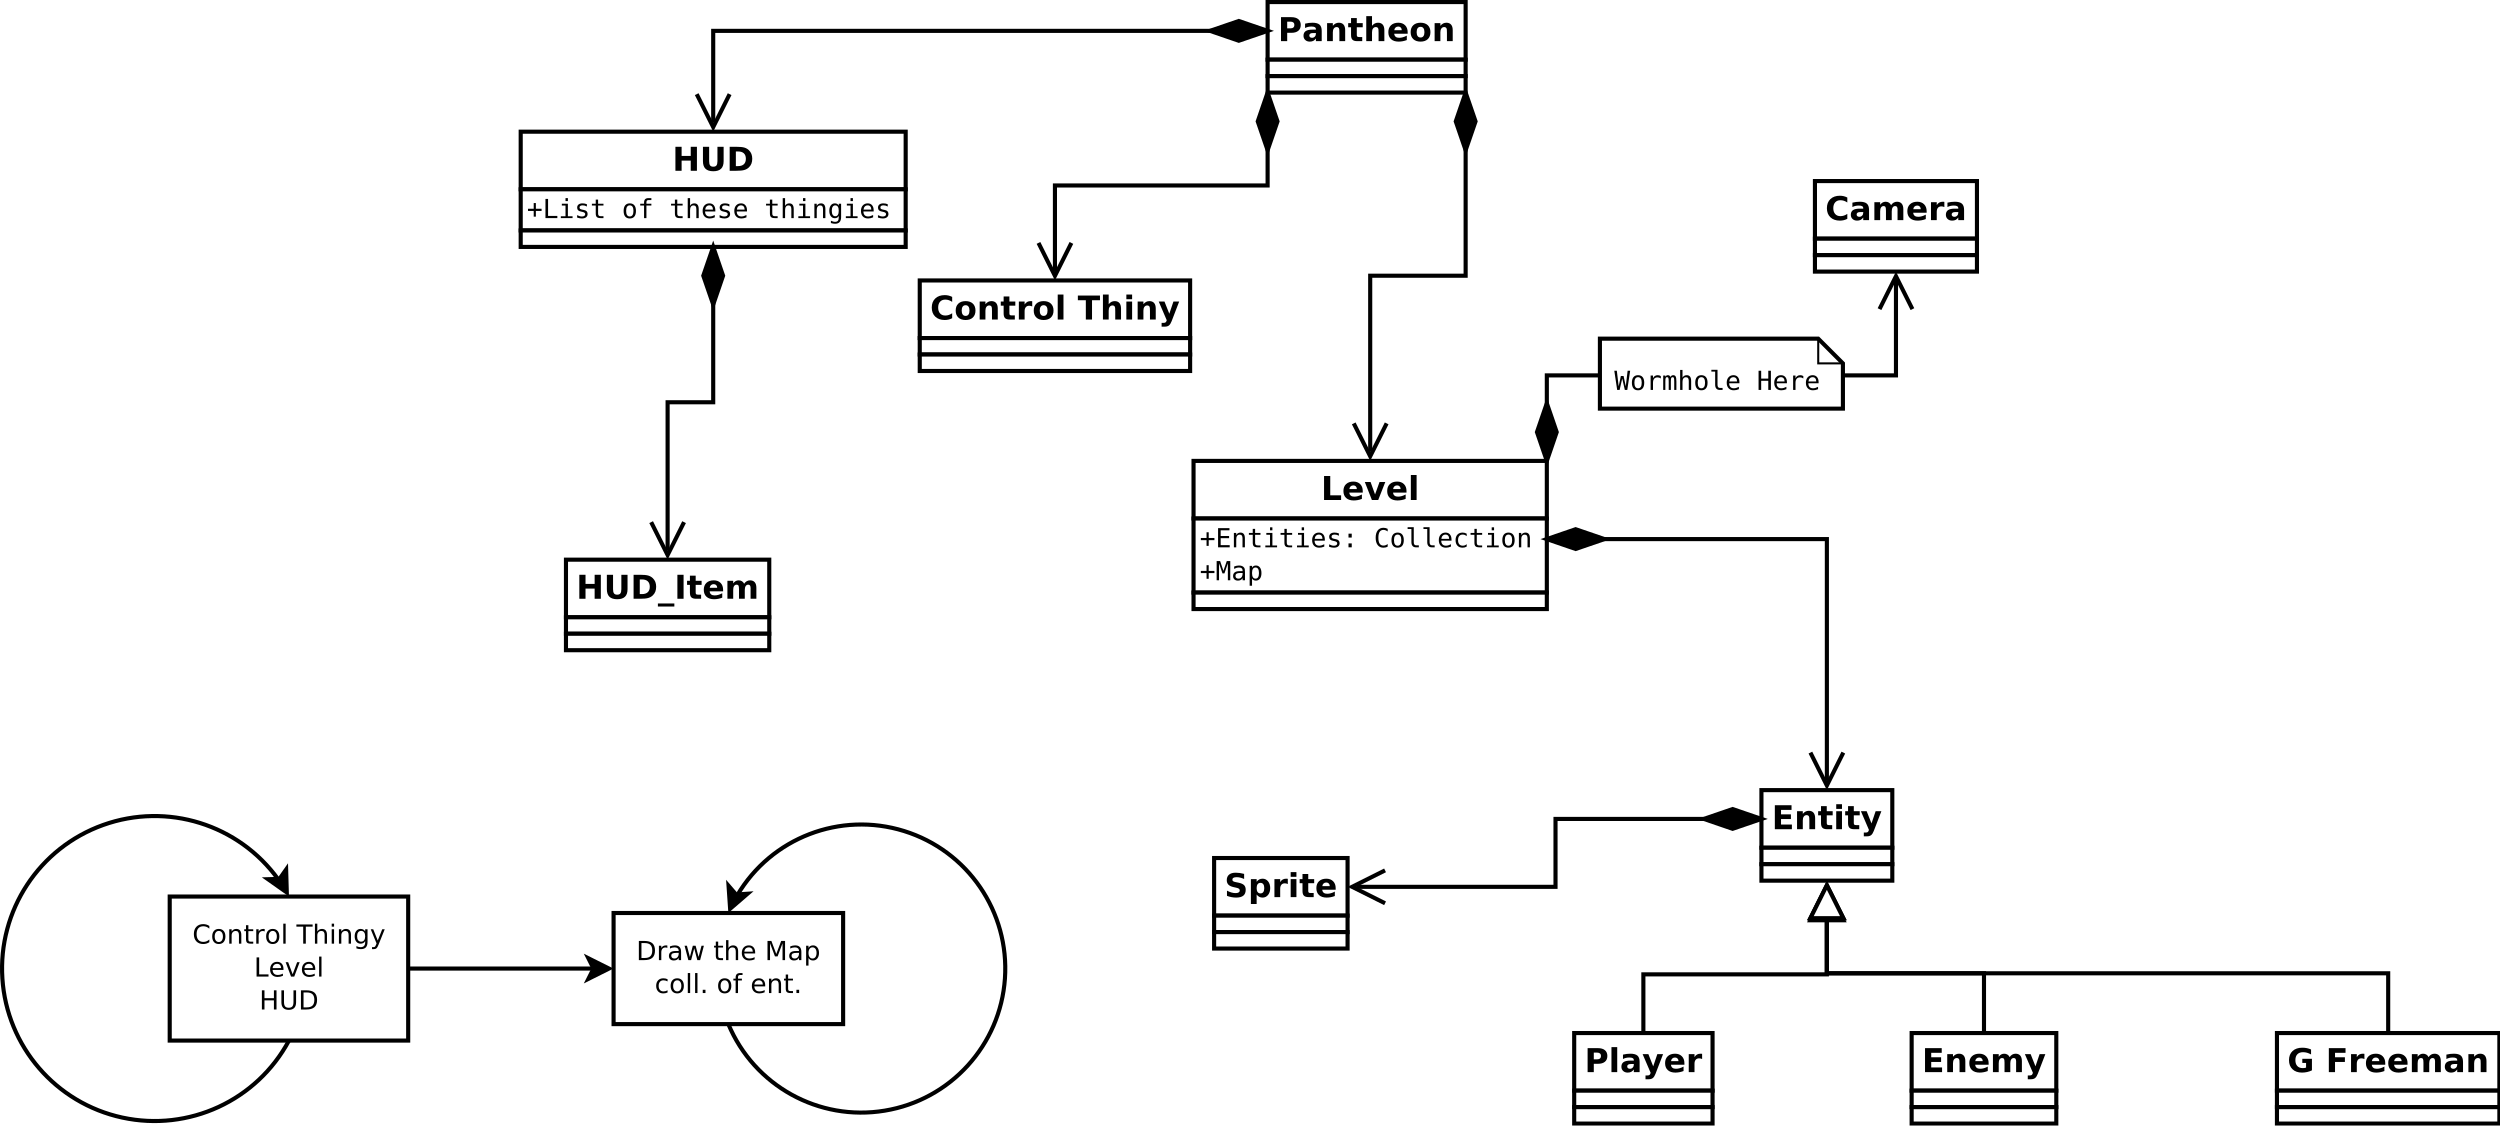 <?xml version="1.0" encoding="UTF-8"?>
<svg xmlns="http://www.w3.org/2000/svg" xmlns:xlink="http://www.w3.org/1999/xlink" width="1215pt" height="547pt" viewBox="0 0 1215 547" version="1.1">
<defs>
<g>
<symbol overflow="visible" id="glyph0-0">
<path style="stroke:none;" d="M 1.469 -11.66 L 6.461 -11.66 C 7.941 -11.66 9.078 -11.328 9.875 -10.672 C 10.664 -10.008 11.062 -9.07 11.066 -7.859 C 11.062 -6.633 10.664 -5.691 9.875 -5.035 C 9.078 -4.371 7.941 -4.043 6.461 -4.047 L 4.477 -4.047 L 4.477 0 L 1.469 0 Z M 4.477 -9.48 L 4.477 -6.227 L 6.141 -6.227 C 6.723 -6.223 7.172 -6.363 7.492 -6.652 C 7.809 -6.934 7.969 -7.336 7.969 -7.859 C 7.969 -8.375 7.809 -8.777 7.492 -9.059 C 7.172 -9.34 6.723 -9.48 6.141 -9.48 Z M 4.477 -9.48 "/>
</symbol>
<symbol overflow="visible" id="glyph0-1">
<path style="stroke:none;" d="M 5.266 -3.938 C 4.68 -3.938 4.242 -3.836 3.949 -3.641 C 3.652 -3.438 3.504 -3.148 3.508 -2.766 C 3.504 -2.41 3.621 -2.133 3.863 -1.934 C 4.098 -1.73 4.43 -1.629 4.852 -1.633 C 5.375 -1.629 5.816 -1.816 6.18 -2.199 C 6.535 -2.574 6.715 -3.047 6.719 -3.617 L 6.719 -3.938 Z M 9.535 -4.992 L 9.535 0 L 6.719 0 L 6.719 -1.297 C 6.34 -0.762 5.918 -0.375 5.453 -0.137 C 4.98 0.105 4.41 0.223 3.742 0.227 C 2.832 0.223 2.098 -0.039 1.535 -0.566 C 0.969 -1.094 0.684 -1.781 0.688 -2.625 C 0.684 -3.648 1.039 -4.398 1.746 -4.883 C 2.449 -5.359 3.555 -5.602 5.07 -5.602 L 6.719 -5.602 L 6.719 -5.82 C 6.715 -6.258 6.539 -6.582 6.195 -6.793 C 5.844 -6.996 5.301 -7.102 4.562 -7.102 C 3.961 -7.102 3.402 -7.039 2.891 -6.922 C 2.371 -6.797 1.895 -6.617 1.453 -6.383 L 1.453 -8.512 C 2.051 -8.656 2.652 -8.766 3.258 -8.844 C 3.859 -8.914 4.461 -8.953 5.07 -8.957 C 6.645 -8.953 7.785 -8.641 8.484 -8.023 C 9.184 -7.398 9.531 -6.391 9.535 -4.992 Z M 9.535 -4.992 "/>
</symbol>
<symbol overflow="visible" id="glyph0-2">
<path style="stroke:none;" d="M 10.137 -5.328 L 10.137 0 L 7.328 0 L 7.328 -4.078 C 7.324 -4.832 7.309 -5.352 7.277 -5.641 C 7.242 -5.926 7.184 -6.137 7.102 -6.273 C 6.992 -6.453 6.844 -6.594 6.656 -6.699 C 6.469 -6.797 6.254 -6.848 6.016 -6.852 C 5.43 -6.848 4.973 -6.625 4.641 -6.176 C 4.305 -5.723 4.137 -5.098 4.141 -4.305 L 4.141 0 L 1.344 0 L 1.344 -8.746 L 4.141 -8.746 L 4.141 -7.469 C 4.559 -7.973 5.008 -8.348 5.484 -8.594 C 5.957 -8.832 6.48 -8.953 7.055 -8.957 C 8.062 -8.953 8.828 -8.645 9.352 -8.027 C 9.875 -7.41 10.137 -6.508 10.137 -5.328 Z M 10.137 -5.328 "/>
</symbol>
<symbol overflow="visible" id="glyph0-3">
<path style="stroke:none;" d="M 4.398 -11.23 L 4.398 -8.746 L 7.281 -8.746 L 7.281 -6.75 L 4.398 -6.75 L 4.398 -3.039 C 4.395 -2.629 4.477 -2.355 4.641 -2.215 C 4.801 -2.07 5.121 -1.996 5.602 -2 L 7.039 -2 L 7.039 0 L 4.641 0 C 3.535 0 2.75 -0.23 2.293 -0.691 C 1.828 -1.152 1.598 -1.934 1.602 -3.039 L 1.602 -6.75 L 0.211 -6.75 L 0.211 -8.746 L 1.602 -8.746 L 1.602 -11.23 Z M 4.398 -11.23 "/>
</symbol>
<symbol overflow="visible" id="glyph0-4">
<path style="stroke:none;" d="M 10.137 -5.328 L 10.137 0 L 7.328 0 L 7.328 -4.062 C 7.324 -4.824 7.309 -5.352 7.277 -5.641 C 7.242 -5.926 7.184 -6.137 7.102 -6.273 C 6.992 -6.453 6.844 -6.594 6.656 -6.699 C 6.469 -6.797 6.254 -6.848 6.016 -6.852 C 5.43 -6.848 4.973 -6.625 4.641 -6.176 C 4.305 -5.723 4.137 -5.098 4.141 -4.305 L 4.141 0 L 1.344 0 L 1.344 -12.152 L 4.141 -12.152 L 4.141 -7.469 C 4.559 -7.973 5.008 -8.348 5.484 -8.594 C 5.957 -8.832 6.48 -8.953 7.055 -8.957 C 8.062 -8.953 8.828 -8.645 9.352 -8.027 C 9.875 -7.41 10.137 -6.508 10.137 -5.328 Z M 10.137 -5.328 "/>
</symbol>
<symbol overflow="visible" id="glyph0-5">
<path style="stroke:none;" d="M 10.074 -4.398 L 10.074 -3.602 L 3.539 -3.602 C 3.605 -2.941 3.84 -2.449 4.25 -2.125 C 4.652 -1.793 5.223 -1.629 5.953 -1.633 C 6.539 -1.629 7.141 -1.715 7.758 -1.895 C 8.375 -2.066 9.008 -2.332 9.66 -2.688 L 9.66 -0.531 C 8.996 -0.277 8.336 -0.09 7.676 0.035 C 7.016 0.16 6.355 0.223 5.695 0.227 C 4.109 0.223 2.879 -0.176 2.004 -0.98 C 1.125 -1.781 0.684 -2.91 0.688 -4.367 C 0.684 -5.789 1.117 -6.91 1.98 -7.73 C 2.84 -8.543 4.023 -8.953 5.539 -8.957 C 6.91 -8.953 8.012 -8.539 8.836 -7.715 C 9.66 -6.887 10.07 -5.781 10.074 -4.398 Z M 7.203 -5.328 C 7.199 -5.855 7.047 -6.285 6.738 -6.613 C 6.426 -6.938 6.02 -7.102 5.523 -7.102 C 4.98 -7.102 4.539 -6.949 4.203 -6.645 C 3.859 -6.34 3.648 -5.898 3.57 -5.328 Z M 7.203 -5.328 "/>
</symbol>
<symbol overflow="visible" id="glyph0-6">
<path style="stroke:none;" d="M 5.508 -6.961 C 4.887 -6.961 4.414 -6.738 4.09 -6.293 C 3.762 -5.848 3.598 -5.203 3.602 -4.367 C 3.598 -3.523 3.762 -2.883 4.09 -2.441 C 4.414 -1.992 4.887 -1.77 5.508 -1.773 C 6.117 -1.77 6.582 -1.992 6.906 -2.441 C 7.227 -2.883 7.387 -3.523 7.391 -4.367 C 7.387 -5.203 7.227 -5.848 6.906 -6.293 C 6.582 -6.738 6.117 -6.961 5.508 -6.961 Z M 5.508 -8.957 C 7.012 -8.953 8.184 -8.547 9.031 -7.738 C 9.875 -6.926 10.301 -5.801 10.301 -4.367 C 10.301 -2.926 9.875 -1.801 9.031 -0.992 C 8.184 -0.18 7.012 0.223 5.508 0.227 C 3.996 0.223 2.812 -0.18 1.965 -0.992 C 1.109 -1.801 0.684 -2.926 0.688 -4.367 C 0.684 -5.801 1.109 -6.926 1.965 -7.738 C 2.812 -8.547 3.996 -8.953 5.508 -8.957 Z M 5.508 -8.957 "/>
</symbol>
<symbol overflow="visible" id="glyph0-7">
<path style="stroke:none;" d="M 9.582 -11.293 L 9.582 -8.824 C 8.938 -9.109 8.312 -9.324 7.707 -9.473 C 7.098 -9.617 6.523 -9.691 5.984 -9.691 C 5.262 -9.691 4.73 -9.59 4.391 -9.395 C 4.043 -9.191 3.871 -8.887 3.875 -8.473 C 3.871 -8.16 3.988 -7.914 4.223 -7.742 C 4.453 -7.566 4.875 -7.418 5.484 -7.297 L 6.766 -7.039 C 8.059 -6.773 8.98 -6.379 9.527 -5.852 C 10.074 -5.316 10.348 -4.562 10.348 -3.586 C 10.348 -2.297 9.965 -1.34 9.203 -0.715 C 8.438 -0.09 7.273 0.223 5.711 0.227 C 4.969 0.223 4.227 0.152 3.484 0.016 C 2.738 -0.125 1.992 -0.332 1.25 -0.609 L 1.25 -3.148 C 1.992 -2.75 2.715 -2.453 3.41 -2.254 C 4.105 -2.051 4.773 -1.949 5.422 -1.953 C 6.074 -1.949 6.578 -2.059 6.93 -2.281 C 7.277 -2.496 7.453 -2.809 7.453 -3.219 C 7.453 -3.578 7.332 -3.859 7.098 -4.062 C 6.855 -4.258 6.383 -4.438 5.68 -4.594 L 4.516 -4.852 C 3.348 -5.102 2.496 -5.5 1.957 -6.047 C 1.418 -6.594 1.148 -7.328 1.148 -8.254 C 1.148 -9.414 1.523 -10.309 2.273 -10.934 C 3.023 -11.559 4.102 -11.871 5.508 -11.871 C 6.148 -11.871 6.805 -11.82 7.48 -11.727 C 8.156 -11.625 8.855 -11.48 9.582 -11.293 Z M 9.582 -11.293 "/>
</symbol>
<symbol overflow="visible" id="glyph0-8">
<path style="stroke:none;" d="M 4.141 -1.266 L 4.141 3.328 L 1.344 3.328 L 1.344 -8.746 L 4.141 -8.746 L 4.141 -7.469 C 4.523 -7.973 4.949 -8.348 5.422 -8.594 C 5.887 -8.832 6.426 -8.953 7.039 -8.957 C 8.109 -8.953 8.996 -8.523 9.691 -7.672 C 10.383 -6.812 10.727 -5.711 10.73 -4.367 C 10.727 -3.016 10.383 -1.914 9.691 -1.059 C 8.996 -0.203 8.109 0.223 7.039 0.227 C 6.426 0.223 5.887 0.105 5.422 -0.137 C 4.949 -0.375 4.523 -0.754 4.141 -1.266 Z M 6 -6.93 C 5.398 -6.926 4.938 -6.707 4.621 -6.27 C 4.297 -5.828 4.137 -5.191 4.141 -4.367 C 4.137 -3.535 4.297 -2.902 4.621 -2.465 C 4.938 -2.023 5.398 -1.805 6 -1.805 C 6.598 -1.805 7.055 -2.023 7.371 -2.461 C 7.684 -2.898 7.84 -3.531 7.844 -4.367 C 7.84 -5.195 7.684 -5.832 7.371 -6.273 C 7.055 -6.707 6.598 -6.926 6 -6.93 Z M 6 -6.93 "/>
</symbol>
<symbol overflow="visible" id="glyph0-9">
<path style="stroke:none;" d="M 7.844 -6.367 C 7.598 -6.48 7.355 -6.566 7.113 -6.621 C 6.871 -6.676 6.625 -6.703 6.383 -6.703 C 5.66 -6.703 5.109 -6.473 4.723 -6.012 C 4.332 -5.551 4.137 -4.891 4.141 -4.031 L 4.141 0 L 1.344 0 L 1.344 -8.746 L 4.141 -8.746 L 4.141 -7.312 C 4.496 -7.883 4.91 -8.297 5.379 -8.562 C 5.844 -8.82 6.402 -8.953 7.055 -8.957 C 7.148 -8.953 7.25 -8.949 7.359 -8.945 C 7.469 -8.934 7.625 -8.918 7.836 -8.895 Z M 7.844 -6.367 "/>
</symbol>
<symbol overflow="visible" id="glyph0-10">
<path style="stroke:none;" d="M 1.344 -8.746 L 4.141 -8.746 L 4.141 0 L 1.344 0 Z M 1.344 -12.152 L 4.141 -12.152 L 4.141 -9.871 L 1.344 -9.871 Z M 1.344 -12.152 "/>
</symbol>
<symbol overflow="visible" id="glyph0-11">
<path style="stroke:none;" d="M 1.469 -11.66 L 9.582 -11.66 L 9.582 -9.387 L 4.477 -9.387 L 4.477 -7.219 L 9.277 -7.219 L 9.277 -4.945 L 4.477 -4.945 L 4.477 -2.273 L 9.754 -2.273 L 9.754 0 L 1.469 0 Z M 1.469 -11.66 "/>
</symbol>
<symbol overflow="visible" id="glyph0-12">
<path style="stroke:none;" d="M 0.195 -8.746 L 2.992 -8.746 L 5.344 -2.812 L 7.344 -8.746 L 10.137 -8.746 L 6.461 0.828 C 6.09 1.797 5.66 2.48 5.168 2.871 C 4.676 3.258 4.023 3.449 3.219 3.453 L 1.602 3.453 L 1.602 1.617 L 2.477 1.617 C 2.949 1.617 3.293 1.539 3.512 1.391 C 3.723 1.234 3.891 0.965 4.016 0.578 L 4.094 0.336 Z M 0.195 -8.746 "/>
</symbol>
<symbol overflow="visible" id="glyph0-13">
<path style="stroke:none;" d="M 9.449 -7.297 C 9.801 -7.832 10.223 -8.246 10.711 -8.531 C 11.195 -8.812 11.73 -8.953 12.316 -8.957 C 13.32 -8.953 14.086 -8.645 14.613 -8.027 C 15.137 -7.41 15.398 -6.508 15.402 -5.328 L 15.402 0 L 12.59 0 L 12.59 -4.562 C 12.594 -4.629 12.598 -4.699 12.602 -4.773 C 12.602 -4.844 12.602 -4.949 12.605 -5.086 C 12.602 -5.703 12.512 -6.152 12.332 -6.434 C 12.148 -6.711 11.855 -6.848 11.449 -6.852 C 10.918 -6.848 10.508 -6.629 10.219 -6.195 C 9.93 -5.754 9.777 -5.121 9.77 -4.297 L 9.77 0 L 6.961 0 L 6.961 -4.562 C 6.961 -5.527 6.875 -6.152 6.711 -6.434 C 6.539 -6.711 6.242 -6.848 5.82 -6.852 C 5.281 -6.848 4.867 -6.629 4.578 -6.191 C 4.281 -5.75 4.137 -5.121 4.141 -4.305 L 4.141 0 L 1.328 0 L 1.328 -8.746 L 4.141 -8.746 L 4.141 -7.469 C 4.48 -7.957 4.875 -8.328 5.324 -8.582 C 5.766 -8.828 6.258 -8.953 6.797 -8.957 C 7.398 -8.953 7.93 -8.809 8.395 -8.52 C 8.855 -8.227 9.207 -7.816 9.449 -7.297 Z M 9.449 -7.297 "/>
</symbol>
<symbol overflow="visible" id="glyph0-14">
<path style="stroke:none;" d="M 1.344 -12.152 L 4.141 -12.152 L 4.141 0 L 1.344 0 Z M 1.344 -12.152 "/>
</symbol>
<symbol overflow="visible" id="glyph0-15">
<path style="stroke:none;" d="M 10.715 -0.641 C 10.16 -0.352 9.586 -0.141 8.988 0.008 C 8.387 0.148 7.762 0.223 7.117 0.227 C 5.172 0.223 3.633 -0.316 2.5 -1.402 C 1.363 -2.484 0.797 -3.957 0.797 -5.82 C 0.797 -7.68 1.363 -9.156 2.5 -10.242 C 3.633 -11.328 5.172 -11.871 7.117 -11.871 C 7.762 -11.871 8.387 -11.797 8.988 -11.652 C 9.586 -11.504 10.16 -11.289 10.715 -11.004 L 10.715 -8.59 C 10.156 -8.969 9.605 -9.246 9.066 -9.426 C 8.52 -9.602 7.953 -9.691 7.359 -9.691 C 6.285 -9.691 5.441 -9.348 4.828 -8.66 C 4.211 -7.973 3.902 -7.023 3.906 -5.82 C 3.902 -4.613 4.211 -3.668 4.828 -2.984 C 5.441 -2.293 6.285 -1.949 7.359 -1.953 C 7.953 -1.949 8.52 -2.039 9.066 -2.219 C 9.605 -2.395 10.156 -2.672 10.715 -3.055 Z M 10.715 -0.641 "/>
</symbol>
<symbol overflow="visible" id="glyph0-16">
<path style="stroke:none;" d=""/>
</symbol>
<symbol overflow="visible" id="glyph0-17">
<path style="stroke:none;" d="M 0.078 -11.66 L 10.824 -11.66 L 10.824 -9.387 L 6.961 -9.387 L 6.961 0 L 3.953 0 L 3.953 -9.387 L 0.078 -9.387 Z M 0.078 -11.66 "/>
</symbol>
<symbol overflow="visible" id="glyph0-18">
<path style="stroke:none;" d="M 1.469 -11.66 L 4.477 -11.66 L 4.477 -2.273 L 9.754 -2.273 L 9.754 0 L 1.469 0 Z M 1.469 -11.66 "/>
</symbol>
<symbol overflow="visible" id="glyph0-19">
<path style="stroke:none;" d="M 0.242 -8.746 L 3.039 -8.746 L 5.219 -2.703 L 7.391 -8.746 L 10.191 -8.746 L 6.75 0 L 3.68 0 Z M 0.242 -8.746 "/>
</symbol>
<symbol overflow="visible" id="glyph0-20">
<path style="stroke:none;" d="M 1.469 -11.66 L 4.477 -11.66 L 4.477 -7.219 L 8.91 -7.219 L 8.91 -11.66 L 11.918 -11.66 L 11.918 0 L 8.91 0 L 8.91 -4.945 L 4.477 -4.945 L 4.477 0 L 1.469 0 Z M 1.469 -11.66 "/>
</symbol>
<symbol overflow="visible" id="glyph0-21">
<path style="stroke:none;" d="M 1.469 -11.66 L 4.477 -11.66 L 4.477 -4.672 C 4.477 -3.703 4.633 -3.016 4.949 -2.605 C 5.262 -2.188 5.777 -1.98 6.492 -1.984 C 7.211 -1.98 7.727 -2.188 8.039 -2.605 C 8.352 -3.016 8.508 -3.703 8.512 -4.672 L 8.512 -11.66 L 11.52 -11.66 L 11.52 -4.672 C 11.52 -3.016 11.105 -1.789 10.277 -0.984 C 9.449 -0.18 8.188 0.223 6.492 0.227 C 4.797 0.223 3.535 -0.18 2.711 -0.984 C 1.879 -1.789 1.465 -3.016 1.469 -4.672 Z M 1.469 -11.66 "/>
</symbol>
<symbol overflow="visible" id="glyph0-22">
<path style="stroke:none;" d="M 4.477 -9.387 L 4.477 -2.273 L 5.555 -2.273 C 6.781 -2.273 7.719 -2.578 8.367 -3.188 C 9.016 -3.797 9.34 -4.68 9.34 -5.844 C 9.34 -6.996 9.016 -7.875 8.371 -8.48 C 7.727 -9.082 6.789 -9.387 5.555 -9.387 Z M 1.469 -11.66 L 4.641 -11.66 C 6.41 -11.66 7.727 -11.531 8.594 -11.281 C 9.457 -11.023 10.199 -10.598 10.824 -9.996 C 11.367 -9.469 11.773 -8.859 12.043 -8.176 C 12.305 -7.488 12.438 -6.711 12.441 -5.844 C 12.438 -4.961 12.305 -4.176 12.043 -3.488 C 11.773 -2.793 11.367 -2.188 10.824 -1.664 C 10.195 -1.059 9.445 -0.629 8.574 -0.379 C 7.699 -0.125 6.391 0 4.641 0 L 1.469 0 Z M 1.469 -11.66 "/>
</symbol>
<symbol overflow="visible" id="glyph0-23">
<path style="stroke:none;" d="M 8 2.289 L 8 3.773 L 0 3.773 L 0 2.289 Z M 8 2.289 "/>
</symbol>
<symbol overflow="visible" id="glyph0-24">
<path style="stroke:none;" d="M 1.469 -11.66 L 4.477 -11.66 L 4.477 0 L 1.469 0 Z M 1.469 -11.66 "/>
</symbol>
<symbol overflow="visible" id="glyph0-25">
<path style="stroke:none;" d="M 11.949 -0.867 C 11.195 -0.5 10.418 -0.227 9.613 -0.047 C 8.805 0.133 7.973 0.223 7.117 0.227 C 5.172 0.223 3.633 -0.316 2.5 -1.402 C 1.363 -2.484 0.797 -3.957 0.797 -5.82 C 0.797 -7.695 1.375 -9.176 2.531 -10.254 C 3.688 -11.332 5.27 -11.871 7.281 -11.871 C 8.051 -11.871 8.793 -11.797 9.508 -11.652 C 10.215 -11.504 10.887 -11.289 11.52 -11.004 L 11.52 -8.59 C 10.867 -8.957 10.219 -9.23 9.578 -9.418 C 8.934 -9.598 8.289 -9.691 7.648 -9.691 C 6.445 -9.691 5.523 -9.355 4.879 -8.688 C 4.227 -8.02 3.902 -7.062 3.906 -5.82 C 3.902 -4.582 4.215 -3.629 4.844 -2.961 C 5.465 -2.285 6.352 -1.949 7.508 -1.953 C 7.816 -1.949 8.105 -1.969 8.375 -2.012 C 8.641 -2.047 8.883 -2.109 9.098 -2.195 L 9.098 -4.461 L 7.266 -4.461 L 7.266 -6.477 L 11.949 -6.477 Z M 11.949 -0.867 "/>
</symbol>
<symbol overflow="visible" id="glyph0-26">
<path style="stroke:none;" d="M 1.469 -11.66 L 9.582 -11.66 L 9.582 -9.387 L 4.477 -9.387 L 4.477 -7.219 L 9.277 -7.219 L 9.277 -4.945 L 4.477 -4.945 L 4.477 0 L 1.469 0 Z M 1.469 -11.66 "/>
</symbol>
<symbol overflow="visible" id="glyph1-0">
<path style="stroke:none;" d="M 4.371 -7.316 L 4.371 -4.543 L 7.152 -4.543 L 7.152 -3.48 L 4.371 -3.48 L 4.371 -0.707 L 3.324 -0.707 L 3.324 -3.48 L 0.551 -3.48 L 0.551 -4.543 L 3.324 -4.543 L 3.324 -7.316 Z M 4.371 -7.316 "/>
</symbol>
<symbol overflow="visible" id="glyph1-1">
<path style="stroke:none;" d="M 1.23 -9.324 L 6.766 -9.324 L 6.766 -8.266 L 2.492 -8.266 L 2.492 -5.504 L 6.578 -5.504 L 6.578 -4.441 L 2.492 -4.441 L 2.492 -1.062 L 6.883 -1.062 L 6.883 0 L 1.23 0 Z M 1.23 -9.324 "/>
</symbol>
<symbol overflow="visible" id="glyph1-2">
<path style="stroke:none;" d="M 6.566 -4.336 L 6.566 0 L 5.41 0 L 5.41 -4.336 C 5.406 -4.961 5.297 -5.422 5.078 -5.719 C 4.855 -6.016 4.512 -6.164 4.043 -6.164 C 3.504 -6.164 3.09 -5.973 2.801 -5.594 C 2.512 -5.211 2.367 -4.664 2.367 -3.953 L 2.367 0 L 1.219 0 L 1.219 -6.996 L 2.367 -6.996 L 2.367 -5.945 C 2.57 -6.344 2.844 -6.648 3.195 -6.855 C 3.543 -7.059 3.961 -7.16 4.441 -7.164 C 5.152 -7.16 5.684 -6.926 6.035 -6.461 C 6.387 -5.988 6.562 -5.281 6.566 -4.336 Z M 6.566 -4.336 "/>
</symbol>
<symbol overflow="visible" id="glyph1-3">
<path style="stroke:none;" d="M 3.836 -8.984 L 3.836 -6.996 L 6.445 -6.996 L 6.445 -6.102 L 3.836 -6.102 L 3.836 -2.305 C 3.832 -1.785 3.93 -1.426 4.129 -1.223 C 4.32 -1.016 4.66 -0.914 5.152 -0.918 L 6.445 -0.918 L 6.445 0 L 5.039 0 C 4.176 0 3.566 -0.172 3.215 -0.516 C 2.859 -0.859 2.684 -1.453 2.688 -2.305 L 2.688 -6.102 L 0.816 -6.102 L 0.816 -6.996 L 2.688 -6.996 L 2.688 -8.984 Z M 3.836 -8.984 "/>
</symbol>
<symbol overflow="visible" id="glyph1-4">
<path style="stroke:none;" d="M 1.598 -6.996 L 4.543 -6.996 L 4.543 -0.895 L 6.82 -0.895 L 6.82 0 L 1.113 0 L 1.113 -0.895 L 3.391 -0.895 L 3.391 -6.102 L 1.598 -6.102 Z M 3.391 -9.719 L 4.543 -9.719 L 4.543 -8.266 L 3.391 -8.266 Z M 3.391 -9.719 "/>
</symbol>
<symbol overflow="visible" id="glyph1-5">
<path style="stroke:none;" d="M 6.945 -3.785 L 6.945 -3.223 L 1.969 -3.223 L 1.969 -3.188 C 1.969 -2.422 2.164 -1.832 2.562 -1.418 C 2.957 -1 3.52 -0.789 4.246 -0.793 C 4.609 -0.789 4.992 -0.848 5.395 -0.969 C 5.793 -1.082 6.219 -1.262 6.676 -1.5 L 6.676 -0.355 C 6.238 -0.172 5.82 -0.039 5.414 0.047 C 5.008 0.133 4.613 0.176 4.234 0.18 C 3.145 0.176 2.297 -0.148 1.688 -0.797 C 1.074 -1.445 0.766 -2.344 0.77 -3.492 C 0.766 -4.605 1.066 -5.496 1.668 -6.164 C 2.266 -6.828 3.066 -7.16 4.066 -7.164 C 4.957 -7.16 5.656 -6.859 6.172 -6.258 C 6.684 -5.652 6.941 -4.828 6.945 -3.785 Z M 5.797 -4.121 C 5.777 -4.793 5.621 -5.309 5.32 -5.66 C 5.016 -6.012 4.578 -6.188 4.016 -6.191 C 3.461 -6.188 3.008 -6.004 2.648 -5.641 C 2.289 -5.27 2.074 -4.762 2.012 -4.117 Z M 5.797 -4.121 "/>
</symbol>
<symbol overflow="visible" id="glyph1-6">
<path style="stroke:none;" d="M 6.078 -6.754 L 6.078 -5.629 C 5.746 -5.816 5.418 -5.961 5.086 -6.059 C 4.75 -6.152 4.41 -6.199 4.066 -6.203 C 3.543 -6.199 3.152 -6.113 2.898 -5.949 C 2.641 -5.777 2.512 -5.523 2.516 -5.18 C 2.512 -4.867 2.609 -4.633 2.805 -4.477 C 2.996 -4.32 3.473 -4.168 4.234 -4.027 L 4.699 -3.941 C 5.27 -3.828 5.699 -3.609 5.992 -3.289 C 6.285 -2.961 6.434 -2.539 6.434 -2.023 C 6.434 -1.328 6.188 -0.789 5.695 -0.402 C 5.203 -0.016 4.52 0.176 3.648 0.18 C 3.301 0.176 2.938 0.141 2.559 0.07 C 2.18 0 1.77 -0.109 1.332 -0.258 L 1.332 -1.441 C 1.754 -1.223 2.164 -1.055 2.559 -0.945 C 2.949 -0.832 3.32 -0.777 3.672 -0.781 C 4.176 -0.777 4.57 -0.883 4.852 -1.09 C 5.133 -1.293 5.273 -1.582 5.273 -1.957 C 5.273 -2.488 4.762 -2.855 3.742 -3.062 L 3.691 -3.074 L 3.262 -3.16 C 2.594 -3.285 2.109 -3.504 1.809 -3.812 C 1.504 -4.117 1.352 -4.535 1.355 -5.066 C 1.352 -5.734 1.578 -6.25 2.035 -6.617 C 2.488 -6.977 3.137 -7.16 3.98 -7.164 C 4.352 -7.16 4.711 -7.125 5.059 -7.059 C 5.402 -6.988 5.742 -6.887 6.078 -6.754 Z M 6.078 -6.754 "/>
</symbol>
<symbol overflow="visible" id="glyph1-7">
<path style="stroke:none;" d="M 3.055 -6.641 L 4.629 -6.641 L 4.629 -4.746 L 3.055 -4.746 Z M 3.055 -1.906 L 4.629 -1.906 L 4.629 0 L 3.055 0 Z M 3.055 -1.906 "/>
</symbol>
<symbol overflow="visible" id="glyph1-8">
<path style="stroke:none;" d=""/>
</symbol>
<symbol overflow="visible" id="glyph1-9">
<path style="stroke:none;" d="M 6.703 -0.332 C 6.383 -0.156 6.051 -0.031 5.715 0.051 C 5.375 0.133 5.02 0.176 4.641 0.18 C 3.445 0.176 2.516 -0.242 1.855 -1.086 C 1.195 -1.93 0.867 -3.121 0.867 -4.652 C 0.867 -6.176 1.199 -7.363 1.863 -8.219 C 2.527 -9.066 3.453 -9.492 4.641 -9.496 C 5.02 -9.492 5.375 -9.449 5.715 -9.367 C 6.051 -9.277 6.383 -9.148 6.703 -8.984 L 6.703 -7.691 C 6.395 -7.941 6.062 -8.133 5.711 -8.27 C 5.355 -8.398 5 -8.465 4.641 -8.469 C 3.82 -8.465 3.203 -8.148 2.797 -7.52 C 2.387 -6.883 2.184 -5.93 2.188 -4.652 C 2.184 -3.379 2.387 -2.426 2.797 -1.793 C 3.203 -1.16 3.82 -0.844 4.641 -0.844 C 5.008 -0.844 5.367 -0.91 5.719 -1.043 C 6.07 -1.176 6.398 -1.367 6.703 -1.625 Z M 6.703 -0.332 "/>
</symbol>
<symbol overflow="visible" id="glyph1-10">
<path style="stroke:none;" d="M 3.848 -6.191 C 3.262 -6.188 2.82 -5.961 2.523 -5.508 C 2.223 -5.055 2.074 -4.383 2.074 -3.492 C 2.074 -2.602 2.223 -1.93 2.523 -1.477 C 2.82 -1.02 3.262 -0.789 3.848 -0.793 C 4.434 -0.789 4.879 -1.02 5.18 -1.477 C 5.477 -1.93 5.625 -2.602 5.629 -3.492 C 5.625 -4.383 5.477 -5.055 5.18 -5.508 C 4.879 -5.961 4.434 -6.188 3.848 -6.191 Z M 3.848 -7.164 C 4.816 -7.16 5.559 -6.844 6.074 -6.219 C 6.586 -5.586 6.844 -4.68 6.848 -3.492 C 6.844 -2.297 6.586 -1.383 6.078 -0.758 C 5.562 -0.133 4.82 0.176 3.848 0.18 C 2.875 0.176 2.133 -0.133 1.621 -0.758 C 1.109 -1.383 0.855 -2.297 0.855 -3.492 C 0.855 -4.68 1.109 -5.586 1.621 -6.219 C 2.133 -6.844 2.875 -7.16 3.848 -7.164 Z M 3.848 -7.164 "/>
</symbol>
<symbol overflow="visible" id="glyph1-11">
<path style="stroke:none;" d="M 3.992 -2.535 C 3.988 -2.016 4.082 -1.625 4.273 -1.367 C 4.461 -1.102 4.742 -0.973 5.117 -0.973 L 6.457 -0.973 L 6.457 0 L 5.004 0 C 4.316 0 3.781 -0.219 3.406 -0.66 C 3.027 -1.102 2.84 -1.727 2.844 -2.535 L 2.844 -8.891 L 1 -8.891 L 1 -9.789 L 3.992 -9.789 Z M 3.992 -2.535 "/>
</symbol>
<symbol overflow="visible" id="glyph1-12">
<path style="stroke:none;" d="M 6.629 -0.355 C 6.316 -0.172 6 -0.039 5.672 0.047 C 5.344 0.133 5.008 0.176 4.672 0.18 C 3.586 0.176 2.742 -0.145 2.133 -0.793 C 1.523 -1.441 1.219 -2.344 1.219 -3.492 C 1.219 -4.641 1.523 -5.539 2.133 -6.188 C 2.742 -6.836 3.586 -7.16 4.672 -7.164 C 5.008 -7.16 5.34 -7.117 5.66 -7.031 C 5.98 -6.945 6.301 -6.809 6.629 -6.629 L 6.629 -5.422 C 6.32 -5.688 6.016 -5.883 5.711 -6.008 C 5.402 -6.125 5.055 -6.188 4.672 -6.191 C 3.945 -6.188 3.391 -5.953 3.008 -5.492 C 2.617 -5.023 2.426 -4.359 2.43 -3.492 C 2.426 -2.629 2.621 -1.961 3.012 -1.496 C 3.402 -1.023 3.953 -0.789 4.672 -0.793 C 5.07 -0.789 5.43 -0.852 5.746 -0.977 C 6.062 -1.098 6.355 -1.289 6.629 -1.551 Z M 6.629 -0.355 "/>
</symbol>
<symbol overflow="visible" id="glyph1-13">
<path style="stroke:none;" d="M 0.539 -9.324 L 2.223 -9.324 L 3.836 -4.578 L 5.461 -9.324 L 7.152 -9.324 L 7.152 0 L 5.984 0 L 5.984 -8.238 L 4.324 -3.324 L 3.367 -3.324 L 1.699 -8.238 L 1.699 0 L 0.539 0 Z M 0.539 -9.324 "/>
</symbol>
<symbol overflow="visible" id="glyph1-14">
<path style="stroke:none;" d="M 4.387 -3.516 L 4.004 -3.516 C 3.332 -3.516 2.828 -3.398 2.488 -3.164 C 2.148 -2.93 1.98 -2.578 1.98 -2.113 C 1.98 -1.688 2.105 -1.359 2.359 -1.129 C 2.613 -0.895 2.965 -0.777 3.418 -0.781 C 4.047 -0.777 4.547 -0.996 4.91 -1.438 C 5.27 -1.875 5.453 -2.484 5.461 -3.262 L 5.461 -3.516 Z M 6.613 -3.992 L 6.613 0 L 5.461 0 L 5.461 -1.035 C 5.211 -0.617 4.898 -0.312 4.531 -0.117 C 4.156 0.078 3.703 0.176 3.172 0.18 C 2.457 0.176 1.891 -0.023 1.469 -0.422 C 1.043 -0.82 0.832 -1.355 0.832 -2.035 C 0.832 -2.809 1.09 -3.402 1.613 -3.809 C 2.133 -4.215 2.902 -4.418 3.918 -4.418 L 5.461 -4.418 L 5.461 -4.598 C 5.453 -5.152 5.309 -5.559 5.035 -5.812 C 4.754 -6.062 4.309 -6.188 3.699 -6.191 C 3.301 -6.188 2.906 -6.129 2.508 -6.02 C 2.109 -5.902 1.719 -5.738 1.344 -5.527 L 1.344 -6.676 C 1.766 -6.836 2.172 -6.961 2.562 -7.043 C 2.949 -7.121 3.328 -7.16 3.699 -7.164 C 4.273 -7.16 4.77 -7.074 5.18 -6.906 C 5.59 -6.734 5.922 -6.48 6.18 -6.141 C 6.332 -5.93 6.441 -5.672 6.512 -5.367 C 6.574 -5.062 6.609 -4.602 6.613 -3.992 Z M 6.613 -3.992 "/>
</symbol>
<symbol overflow="visible" id="glyph1-15">
<path style="stroke:none;" d="M 2.344 -0.879 L 2.344 2.66 L 1.188 2.66 L 1.188 -6.996 L 2.344 -6.996 L 2.344 -6.102 C 2.531 -6.445 2.785 -6.711 3.105 -6.891 C 3.426 -7.07 3.793 -7.16 4.211 -7.164 C 5.051 -7.16 5.715 -6.832 6.199 -6.184 C 6.68 -5.527 6.918 -4.625 6.922 -3.469 C 6.918 -2.328 6.676 -1.434 6.195 -0.789 C 5.711 -0.145 5.051 0.176 4.211 0.18 C 3.785 0.176 3.414 0.09 3.094 -0.09 C 2.773 -0.27 2.523 -0.535 2.344 -0.879 Z M 5.715 -3.492 C 5.711 -4.383 5.57 -5.055 5.293 -5.508 C 5.008 -5.961 4.594 -6.188 4.043 -6.191 C 3.48 -6.188 3.055 -5.961 2.773 -5.508 C 2.484 -5.051 2.344 -4.379 2.344 -3.492 C 2.344 -2.609 2.484 -1.938 2.773 -1.48 C 3.055 -1.02 3.48 -0.789 4.043 -0.793 C 4.594 -0.789 5.008 -1.016 5.293 -1.473 C 5.57 -1.926 5.711 -2.602 5.715 -3.492 Z M 5.715 -3.492 "/>
</symbol>
<symbol overflow="visible" id="glyph1-16">
<path style="stroke:none;" d="M 1.344 -9.324 L 2.609 -9.324 L 2.609 -1.062 L 7.113 -1.062 L 7.113 0 L 1.344 0 Z M 1.344 -9.324 "/>
</symbol>
<symbol overflow="visible" id="glyph1-17">
<path style="stroke:none;" d="M 6.641 -9.719 L 6.641 -8.766 L 5.336 -8.766 C 4.918 -8.766 4.629 -8.68 4.473 -8.512 C 4.309 -8.34 4.23 -8.039 4.234 -7.613 L 4.234 -6.996 L 6.641 -6.996 L 6.641 -6.102 L 4.234 -6.102 L 4.234 0 L 3.086 0 L 3.086 -6.102 L 1.219 -6.102 L 1.219 -6.996 L 3.086 -6.996 L 3.086 -7.484 C 3.082 -8.246 3.258 -8.812 3.613 -9.176 C 3.961 -9.535 4.508 -9.715 5.258 -9.719 Z M 6.641 -9.719 "/>
</symbol>
<symbol overflow="visible" id="glyph1-18">
<path style="stroke:none;" d="M 6.566 -4.336 L 6.566 0 L 5.41 0 L 5.41 -4.336 C 5.406 -4.961 5.297 -5.422 5.078 -5.719 C 4.855 -6.016 4.512 -6.164 4.043 -6.164 C 3.504 -6.164 3.09 -5.973 2.801 -5.594 C 2.512 -5.211 2.367 -4.664 2.367 -3.953 L 2.367 0 L 1.219 0 L 1.219 -9.719 L 2.367 -9.719 L 2.367 -5.945 C 2.57 -6.344 2.844 -6.648 3.195 -6.855 C 3.543 -7.059 3.961 -7.16 4.441 -7.164 C 5.152 -7.16 5.684 -6.926 6.035 -6.461 C 6.387 -5.988 6.562 -5.281 6.566 -4.336 Z M 6.566 -4.336 "/>
</symbol>
<symbol overflow="visible" id="glyph1-19">
<path style="stroke:none;" d="M 5.359 -3.555 C 5.355 -4.414 5.215 -5.07 4.938 -5.52 C 4.652 -5.965 4.242 -6.188 3.711 -6.191 C 3.145 -6.188 2.715 -5.965 2.422 -5.52 C 2.125 -5.07 1.98 -4.414 1.98 -3.555 C 1.98 -2.691 2.129 -2.035 2.426 -1.582 C 2.723 -1.129 3.152 -0.902 3.723 -0.906 C 4.246 -0.902 4.652 -1.129 4.938 -1.586 C 5.215 -2.035 5.355 -2.691 5.359 -3.555 Z M 6.508 -0.449 C 6.504 0.602 6.258 1.395 5.766 1.938 C 5.27 2.477 4.539 2.746 3.578 2.75 C 3.262 2.746 2.93 2.719 2.586 2.66 C 2.234 2.602 1.891 2.516 1.551 2.406 L 1.551 1.27 C 1.953 1.457 2.324 1.598 2.66 1.691 C 2.992 1.781 3.297 1.828 3.578 1.832 C 4.199 1.828 4.652 1.66 4.934 1.324 C 5.215 0.984 5.355 0.449 5.359 -0.281 L 5.359 -1.113 C 5.176 -0.719 4.926 -0.426 4.609 -0.234 C 4.293 -0.047 3.906 0.047 3.453 0.051 C 2.633 0.047 1.984 -0.277 1.5 -0.93 C 1.012 -1.582 0.766 -2.457 0.77 -3.555 C 0.766 -4.652 1.012 -5.527 1.5 -6.184 C 1.984 -6.832 2.633 -7.16 3.453 -7.164 C 3.898 -7.16 4.281 -7.07 4.598 -6.895 C 4.906 -6.715 5.16 -6.438 5.359 -6.066 L 5.359 -6.973 L 6.508 -6.973 Z M 6.508 -0.449 "/>
</symbol>
<symbol overflow="visible" id="glyph1-20">
<path style="stroke:none;" d="M 0 -9.324 L 1.23 -9.324 L 2.125 -1.754 L 3.188 -6.766 L 4.504 -6.766 L 5.578 -1.742 L 6.473 -9.324 L 7.703 -9.324 L 6.309 0 L 5.117 0 L 3.848 -5.539 L 2.586 0 L 1.395 0 Z M 0 -9.324 "/>
</symbol>
<symbol overflow="visible" id="glyph1-21">
<path style="stroke:none;" d="M 7.215 -5.555 C 6.965 -5.742 6.715 -5.879 6.465 -5.969 C 6.207 -6.055 5.93 -6.098 5.629 -6.102 C 4.91 -6.098 4.363 -5.875 3.984 -5.426 C 3.605 -4.977 3.414 -4.328 3.418 -3.48 L 3.418 0 L 2.262 0 L 2.262 -6.996 L 3.418 -6.996 L 3.418 -5.629 C 3.605 -6.121 3.902 -6.5 4.301 -6.766 C 4.699 -7.027 5.168 -7.16 5.715 -7.164 C 5.996 -7.16 6.262 -7.125 6.508 -7.059 C 6.754 -6.984 6.988 -6.875 7.215 -6.727 Z M 7.215 -5.555 "/>
</symbol>
<symbol overflow="visible" id="glyph1-22">
<path style="stroke:none;" d="M 4.223 -6.285 C 4.359 -6.582 4.539 -6.805 4.762 -6.949 C 4.977 -7.09 5.242 -7.16 5.555 -7.164 C 6.117 -7.16 6.512 -6.941 6.742 -6.512 C 6.973 -6.074 7.09 -5.258 7.09 -4.055 L 7.09 0 L 6.039 0 L 6.039 -4.004 C 6.035 -4.988 5.98 -5.602 5.875 -5.844 C 5.762 -6.078 5.562 -6.199 5.273 -6.203 C 4.938 -6.199 4.707 -6.07 4.586 -5.816 C 4.461 -5.559 4.398 -4.953 4.402 -4.004 L 4.402 0 L 3.355 0 L 3.355 -4.004 C 3.352 -5 3.293 -5.617 3.176 -5.852 C 3.059 -6.082 2.844 -6.199 2.535 -6.203 C 2.23 -6.199 2.02 -6.07 1.902 -5.816 C 1.781 -5.559 1.723 -4.953 1.723 -4.004 L 1.723 0 L 0.68 0 L 0.68 -6.996 L 1.723 -6.996 L 1.723 -6.398 C 1.859 -6.645 2.031 -6.832 2.238 -6.965 C 2.441 -7.094 2.676 -7.16 2.941 -7.164 C 3.258 -7.16 3.52 -7.086 3.73 -6.945 C 3.938 -6.797 4.102 -6.578 4.223 -6.285 Z M 4.223 -6.285 "/>
</symbol>
<symbol overflow="visible" id="glyph1-23">
<path style="stroke:none;" d="M 0.855 -9.324 L 2.125 -9.324 L 2.125 -5.504 L 5.578 -5.504 L 5.578 -9.324 L 6.848 -9.324 L 6.848 0 L 5.578 0 L 5.578 -4.441 L 2.125 -4.441 L 2.125 0 L 0.855 0 Z M 0.855 -9.324 "/>
</symbol>
<symbol overflow="visible" id="glyph2-0">
<path style="stroke:none;" d="M 8.238 -8.609 L 8.238 -7.277 C 7.812 -7.672 7.359 -7.965 6.879 -8.164 C 6.398 -8.355 5.887 -8.453 5.348 -8.457 C 4.277 -8.453 3.461 -8.129 2.898 -7.48 C 2.332 -6.828 2.051 -5.887 2.051 -4.652 C 2.051 -3.426 2.332 -2.484 2.898 -1.832 C 3.461 -1.18 4.277 -0.855 5.348 -0.855 C 5.887 -0.855 6.398 -0.953 6.879 -1.148 C 7.359 -1.344 7.812 -1.637 8.238 -2.035 L 8.238 -0.719 C 7.797 -0.418 7.328 -0.191 6.836 -0.043 C 6.34 0.105 5.82 0.176 5.273 0.18 C 3.859 0.176 2.746 -0.254 1.938 -1.113 C 1.121 -1.977 0.715 -3.156 0.719 -4.652 C 0.715 -6.152 1.121 -7.332 1.938 -8.199 C 2.746 -9.059 3.859 -9.492 5.273 -9.496 C 5.828 -9.492 6.352 -9.418 6.848 -9.273 C 7.34 -9.121 7.805 -8.898 8.238 -8.609 Z M 8.238 -8.609 "/>
</symbol>
<symbol overflow="visible" id="glyph2-1">
<path style="stroke:none;" d="M 3.918 -6.191 C 3.297 -6.188 2.809 -5.945 2.453 -5.469 C 2.094 -4.984 1.914 -4.328 1.918 -3.492 C 1.914 -2.652 2.094 -1.992 2.449 -1.512 C 2.805 -1.031 3.293 -0.789 3.918 -0.793 C 4.527 -0.789 5.012 -1.031 5.371 -1.516 C 5.727 -1.996 5.906 -2.656 5.91 -3.492 C 5.906 -4.32 5.727 -4.977 5.371 -5.461 C 5.012 -5.945 4.527 -6.188 3.918 -6.191 Z M 3.918 -7.164 C 4.914 -7.16 5.699 -6.836 6.27 -6.188 C 6.84 -5.539 7.125 -4.641 7.129 -3.492 C 7.125 -2.344 6.84 -1.445 6.27 -0.797 C 5.699 -0.148 4.914 0.176 3.918 0.18 C 2.91 0.176 2.125 -0.148 1.559 -0.797 C 0.988 -1.445 0.703 -2.344 0.707 -3.492 C 0.703 -4.641 0.988 -5.539 1.559 -6.188 C 2.125 -6.836 2.91 -7.16 3.918 -7.164 Z M 3.918 -7.164 "/>
</symbol>
<symbol overflow="visible" id="glyph2-2">
<path style="stroke:none;" d="M 7.02 -4.223 L 7.02 0 L 5.871 0 L 5.871 -4.184 C 5.871 -4.848 5.742 -5.344 5.484 -5.672 C 5.227 -6 4.84 -6.164 4.324 -6.164 C 3.699 -6.164 3.207 -5.965 2.852 -5.57 C 2.492 -5.172 2.312 -4.633 2.316 -3.953 L 2.316 0 L 1.16 0 L 1.16 -6.996 L 2.316 -6.996 L 2.316 -5.91 C 2.59 -6.328 2.914 -6.641 3.289 -6.852 C 3.656 -7.055 4.086 -7.16 4.578 -7.164 C 5.379 -7.16 5.988 -6.91 6.402 -6.418 C 6.812 -5.918 7.02 -5.188 7.02 -4.223 Z M 7.02 -4.223 "/>
</symbol>
<symbol overflow="visible" id="glyph2-3">
<path style="stroke:none;" d="M 2.344 -8.984 L 2.344 -6.996 L 4.711 -6.996 L 4.711 -6.102 L 2.344 -6.102 L 2.344 -2.305 C 2.344 -1.73 2.422 -1.363 2.578 -1.203 C 2.734 -1.039 3.051 -0.961 3.531 -0.961 L 4.711 -0.961 L 4.711 0 L 3.531 0 C 2.641 0 2.027 -0.164 1.691 -0.496 C 1.352 -0.824 1.184 -1.426 1.188 -2.305 L 1.188 -6.102 L 0.344 -6.102 L 0.344 -6.996 L 1.188 -6.996 L 1.188 -8.984 Z M 2.344 -8.984 "/>
</symbol>
<symbol overflow="visible" id="glyph2-4">
<path style="stroke:none;" d="M 5.258 -5.922 C 5.125 -5.996 4.984 -6.051 4.836 -6.086 C 4.68 -6.121 4.516 -6.141 4.336 -6.141 C 3.684 -6.141 3.184 -5.926 2.836 -5.504 C 2.488 -5.078 2.312 -4.473 2.316 -3.684 L 2.316 0 L 1.16 0 L 1.16 -6.996 L 2.316 -6.996 L 2.316 -5.91 C 2.555 -6.332 2.871 -6.648 3.258 -6.855 C 3.645 -7.059 4.113 -7.16 4.672 -7.164 C 4.75 -7.16 4.84 -7.156 4.934 -7.148 C 5.027 -7.137 5.133 -7.121 5.254 -7.102 Z M 5.258 -5.922 "/>
</symbol>
<symbol overflow="visible" id="glyph2-5">
<path style="stroke:none;" d="M 1.207 -9.719 L 2.355 -9.719 L 2.355 0 L 1.207 0 Z M 1.207 -9.719 "/>
</symbol>
<symbol overflow="visible" id="glyph2-6">
<path style="stroke:none;" d=""/>
</symbol>
<symbol overflow="visible" id="glyph2-7">
<path style="stroke:none;" d="M -0.039 -9.324 L 7.852 -9.324 L 7.852 -8.266 L 4.543 -8.266 L 4.543 0 L 3.273 0 L 3.273 -8.266 L -0.039 -8.266 Z M -0.039 -9.324 "/>
</symbol>
<symbol overflow="visible" id="glyph2-8">
<path style="stroke:none;" d="M 7.02 -4.223 L 7.02 0 L 5.871 0 L 5.871 -4.184 C 5.871 -4.848 5.742 -5.344 5.484 -5.672 C 5.227 -6 4.84 -6.164 4.324 -6.164 C 3.699 -6.164 3.207 -5.965 2.852 -5.57 C 2.492 -5.172 2.312 -4.633 2.316 -3.953 L 2.316 0 L 1.16 0 L 1.16 -9.719 L 2.316 -9.719 L 2.316 -5.91 C 2.59 -6.328 2.914 -6.641 3.289 -6.852 C 3.656 -7.055 4.086 -7.16 4.578 -7.164 C 5.379 -7.16 5.988 -6.91 6.402 -6.418 C 6.812 -5.918 7.02 -5.188 7.02 -4.223 Z M 7.02 -4.223 "/>
</symbol>
<symbol overflow="visible" id="glyph2-9">
<path style="stroke:none;" d="M 1.207 -6.996 L 2.355 -6.996 L 2.355 0 L 1.207 0 Z M 1.207 -9.719 L 2.355 -9.719 L 2.355 -8.266 L 1.207 -8.266 Z M 1.207 -9.719 "/>
</symbol>
<symbol overflow="visible" id="glyph2-10">
<path style="stroke:none;" d="M 5.809 -3.578 C 5.805 -4.41 5.633 -5.055 5.293 -5.516 C 4.945 -5.969 4.465 -6.199 3.848 -6.203 C 3.227 -6.199 2.746 -5.969 2.406 -5.516 C 2.062 -5.055 1.891 -4.41 1.895 -3.578 C 1.891 -2.746 2.062 -2.102 2.406 -1.648 C 2.746 -1.188 3.227 -0.961 3.848 -0.961 C 4.465 -0.961 4.945 -1.188 5.293 -1.648 C 5.633 -2.102 5.805 -2.746 5.809 -3.578 Z M 6.957 -0.867 C 6.953 0.32 6.691 1.203 6.164 1.789 C 5.633 2.367 4.82 2.66 3.734 2.66 C 3.328 2.66 2.949 2.629 2.59 2.57 C 2.23 2.508 1.883 2.414 1.551 2.293 L 1.551 1.176 C 1.883 1.355 2.215 1.488 2.547 1.578 C 2.875 1.664 3.211 1.711 3.555 1.711 C 4.305 1.711 4.867 1.512 5.246 1.121 C 5.617 0.723 5.805 0.133 5.809 -0.664 L 5.809 -1.23 C 5.566 -0.816 5.262 -0.508 4.895 -0.305 C 4.52 -0.102 4.078 0 3.566 0 C 2.707 0 2.016 -0.324 1.492 -0.98 C 0.965 -1.629 0.703 -2.496 0.707 -3.578 C 0.703 -4.66 0.965 -5.527 1.492 -6.184 C 2.016 -6.832 2.707 -7.16 3.566 -7.164 C 4.078 -7.16 4.52 -7.059 4.895 -6.855 C 5.262 -6.652 5.566 -6.344 5.809 -5.934 L 5.809 -6.996 L 6.957 -6.996 Z M 6.957 -0.867 "/>
</symbol>
<symbol overflow="visible" id="glyph2-11">
<path style="stroke:none;" d="M 4.117 0.648 C 3.789 1.48 3.473 2.023 3.164 2.277 C 2.855 2.531 2.441 2.66 1.93 2.66 L 1.012 2.66 L 1.012 1.699 L 1.688 1.699 C 2 1.699 2.242 1.621 2.422 1.473 C 2.594 1.32 2.789 0.969 3.004 0.414 L 3.211 -0.113 L 0.383 -6.996 L 1.598 -6.996 L 3.785 -1.523 L 5.973 -6.996 L 7.191 -6.996 Z M 4.117 0.648 "/>
</symbol>
<symbol overflow="visible" id="glyph2-12">
<path style="stroke:none;" d="M 1.254 -9.324 L 2.516 -9.324 L 2.516 -1.062 L 7.059 -1.062 L 7.059 0 L 1.254 0 Z M 1.254 -9.324 "/>
</symbol>
<symbol overflow="visible" id="glyph2-13">
<path style="stroke:none;" d="M 7.191 -3.785 L 7.191 -3.223 L 1.906 -3.223 C 1.953 -2.43 2.191 -1.824 2.621 -1.414 C 3.043 -0.996 3.637 -0.789 4.402 -0.793 C 4.84 -0.789 5.27 -0.844 5.688 -0.953 C 6.098 -1.059 6.508 -1.223 6.922 -1.441 L 6.922 -0.355 C 6.508 -0.18 6.086 -0.051 5.652 0.043 C 5.219 0.129 4.781 0.176 4.336 0.18 C 3.219 0.176 2.332 -0.145 1.684 -0.793 C 1.027 -1.441 0.703 -2.32 0.707 -3.43 C 0.703 -4.57 1.012 -5.48 1.633 -6.156 C 2.25 -6.824 3.086 -7.16 4.137 -7.164 C 5.074 -7.16 5.816 -6.855 6.367 -6.254 C 6.914 -5.645 7.188 -4.824 7.191 -3.785 Z M 6.039 -4.121 C 6.027 -4.746 5.852 -5.25 5.512 -5.629 C 5.164 -6 4.711 -6.188 4.148 -6.191 C 3.508 -6.188 2.992 -6.004 2.609 -5.645 C 2.219 -5.277 1.996 -4.77 1.941 -4.117 Z M 6.039 -4.121 "/>
</symbol>
<symbol overflow="visible" id="glyph2-14">
<path style="stroke:none;" d="M 0.383 -6.996 L 1.598 -6.996 L 3.785 -1.125 L 5.973 -6.996 L 7.191 -6.996 L 4.566 0 L 3.004 0 Z M 0.383 -6.996 "/>
</symbol>
<symbol overflow="visible" id="glyph2-15">
<path style="stroke:none;" d="M 1.254 -9.324 L 2.516 -9.324 L 2.516 -5.504 L 7.102 -5.504 L 7.102 -9.324 L 8.363 -9.324 L 8.363 0 L 7.102 0 L 7.102 -4.441 L 2.516 -4.441 L 2.516 0 L 1.254 0 Z M 1.254 -9.324 "/>
</symbol>
<symbol overflow="visible" id="glyph2-16">
<path style="stroke:none;" d="M 1.113 -9.324 L 2.379 -9.324 L 2.379 -3.66 C 2.379 -2.656 2.559 -1.938 2.922 -1.5 C 3.285 -1.062 3.871 -0.844 4.684 -0.844 C 5.488 -0.844 6.074 -1.062 6.441 -1.5 C 6.801 -1.938 6.984 -2.656 6.984 -3.66 L 6.984 -9.324 L 8.25 -9.324 L 8.25 -3.504 C 8.25 -2.285 7.949 -1.367 7.348 -0.75 C 6.746 -0.133 5.855 0.176 4.684 0.18 C 3.504 0.176 2.617 -0.133 2.016 -0.75 C 1.414 -1.367 1.113 -2.285 1.113 -3.504 Z M 1.113 -9.324 "/>
</symbol>
<symbol overflow="visible" id="glyph2-17">
<path style="stroke:none;" d="M 2.516 -8.289 L 2.516 -1.035 L 4.043 -1.035 C 5.328 -1.031 6.27 -1.324 6.867 -1.91 C 7.465 -2.492 7.762 -3.41 7.766 -4.672 C 7.762 -5.918 7.465 -6.836 6.867 -7.418 C 6.27 -7.996 5.328 -8.285 4.043 -8.289 Z M 1.254 -9.324 L 3.848 -9.324 C 5.652 -9.32 6.977 -8.945 7.824 -8.195 C 8.668 -7.441 9.094 -6.266 9.094 -4.672 C 9.094 -3.062 8.668 -1.883 7.82 -1.129 C 6.969 -0.375 5.645 0 3.848 0 L 1.254 0 Z M 1.254 -9.324 "/>
</symbol>
<symbol overflow="visible" id="glyph2-18">
<path style="stroke:none;" d="M 4.387 -3.516 C 3.453 -3.516 2.809 -3.406 2.453 -3.195 C 2.094 -2.98 1.914 -2.621 1.918 -2.113 C 1.914 -1.703 2.051 -1.379 2.32 -1.141 C 2.586 -0.898 2.949 -0.777 3.418 -0.781 C 4.051 -0.777 4.562 -1.004 4.949 -1.457 C 5.332 -1.906 5.523 -2.508 5.527 -3.262 L 5.527 -3.516 Z M 6.676 -3.992 L 6.676 0 L 5.527 0 L 5.527 -1.062 C 5.262 -0.633 4.938 -0.32 4.547 -0.121 C 4.156 0.078 3.676 0.176 3.109 0.18 C 2.391 0.176 1.82 -0.023 1.402 -0.422 C 0.977 -0.82 0.766 -1.355 0.77 -2.035 C 0.766 -2.82 1.031 -3.414 1.559 -3.816 C 2.082 -4.215 2.867 -4.418 3.918 -4.418 L 5.527 -4.418 L 5.527 -4.527 C 5.523 -5.055 5.352 -5.465 5.004 -5.754 C 4.656 -6.043 4.168 -6.188 3.543 -6.191 C 3.141 -6.188 2.75 -6.141 2.371 -6.047 C 1.992 -5.949 1.629 -5.805 1.281 -5.617 L 1.281 -6.676 C 1.699 -6.836 2.105 -6.961 2.504 -7.043 C 2.895 -7.121 3.281 -7.16 3.66 -7.164 C 4.672 -7.16 5.426 -6.898 5.926 -6.375 C 6.422 -5.852 6.672 -5.055 6.676 -3.992 Z M 6.676 -3.992 "/>
</symbol>
<symbol overflow="visible" id="glyph2-19">
<path style="stroke:none;" d="M 0.539 -6.996 L 1.688 -6.996 L 3.125 -1.535 L 4.555 -6.996 L 5.91 -6.996 L 7.348 -1.535 L 8.777 -6.996 L 9.926 -6.996 L 8.094 0 L 6.738 0 L 5.234 -5.734 L 3.723 0 L 2.367 0 Z M 0.539 -6.996 "/>
</symbol>
<symbol overflow="visible" id="glyph2-20">
<path style="stroke:none;" d="M 1.254 -9.324 L 3.137 -9.324 L 5.516 -2.98 L 7.906 -9.324 L 9.789 -9.324 L 9.789 0 L 8.559 0 L 8.559 -8.188 L 6.152 -1.793 L 4.887 -1.793 L 2.48 -8.188 L 2.48 0 L 1.254 0 Z M 1.254 -9.324 "/>
</symbol>
<symbol overflow="visible" id="glyph2-21">
<path style="stroke:none;" d="M 2.316 -1.051 L 2.316 2.66 L 1.16 2.66 L 1.16 -6.996 L 2.316 -6.996 L 2.316 -5.934 C 2.555 -6.348 2.859 -6.656 3.23 -6.859 C 3.598 -7.059 4.039 -7.16 4.555 -7.164 C 5.398 -7.16 6.09 -6.824 6.625 -6.152 C 7.152 -5.477 7.418 -4.59 7.422 -3.492 C 7.418 -2.391 7.152 -1.504 6.625 -0.832 C 6.09 -0.16 5.398 0.176 4.555 0.18 C 4.039 0.176 3.598 0.078 3.23 -0.121 C 2.859 -0.32 2.555 -0.629 2.316 -1.051 Z M 6.227 -3.492 C 6.223 -4.336 6.047 -4.996 5.703 -5.48 C 5.352 -5.957 4.875 -6.199 4.273 -6.203 C 3.66 -6.199 3.184 -5.957 2.836 -5.48 C 2.488 -4.996 2.312 -4.336 2.316 -3.492 C 2.312 -2.645 2.488 -1.98 2.836 -1.5 C 3.184 -1.02 3.66 -0.777 4.273 -0.781 C 4.875 -0.777 5.352 -1.02 5.703 -1.5 C 6.047 -1.98 6.223 -2.645 6.227 -3.492 Z M 6.227 -3.492 "/>
</symbol>
<symbol overflow="visible" id="glyph2-22">
<path style="stroke:none;" d="M 6.242 -6.727 L 6.242 -5.652 C 5.914 -5.828 5.59 -5.961 5.262 -6.055 C 4.934 -6.141 4.602 -6.188 4.273 -6.191 C 3.523 -6.188 2.945 -5.949 2.535 -5.48 C 2.121 -5.004 1.914 -4.344 1.918 -3.492 C 1.914 -2.637 2.121 -1.973 2.535 -1.5 C 2.945 -1.027 3.523 -0.789 4.273 -0.793 C 4.602 -0.789 4.934 -0.836 5.262 -0.926 C 5.59 -1.016 5.914 -1.148 6.242 -1.332 L 6.242 -0.27 C 5.914 -0.117 5.582 -0.008 5.242 0.066 C 4.898 0.137 4.535 0.176 4.148 0.18 C 3.094 0.176 2.254 -0.152 1.637 -0.812 C 1.012 -1.473 0.703 -2.367 0.707 -3.492 C 0.703 -4.633 1.016 -5.527 1.645 -6.184 C 2.27 -6.832 3.129 -7.16 4.223 -7.164 C 4.574 -7.16 4.918 -7.125 5.258 -7.055 C 5.594 -6.98 5.922 -6.871 6.242 -6.727 Z M 6.242 -6.727 "/>
</symbol>
<symbol overflow="visible" id="glyph2-23">
<path style="stroke:none;" d="M 1.367 -1.586 L 2.688 -1.586 L 2.688 0 L 1.367 0 Z M 1.367 -1.586 "/>
</symbol>
<symbol overflow="visible" id="glyph2-24">
<path style="stroke:none;" d="M 4.746 -9.719 L 4.746 -8.766 L 3.648 -8.766 C 3.234 -8.766 2.949 -8.68 2.789 -8.516 C 2.625 -8.344 2.543 -8.043 2.547 -7.613 L 2.547 -6.996 L 4.441 -6.996 L 4.441 -6.102 L 2.547 -6.102 L 2.547 0 L 1.395 0 L 1.395 -6.102 L 0.293 -6.102 L 0.293 -6.996 L 1.395 -6.996 L 1.395 -7.484 C 1.395 -8.258 1.574 -8.824 1.938 -9.184 C 2.297 -9.535 2.871 -9.715 3.66 -9.719 Z M 4.746 -9.719 "/>
</symbol>
</g>
</defs>
<g id="surface473">
<rect x="0" y="0" width="1215" height="547" style="fill:rgb(100%,100%,100%);fill-opacity:1;stroke:none;"/>
<path style="fill-rule:evenodd;fill:rgb(100%,100%,100%);fill-opacity:1;stroke-width:0.1;stroke-linecap:butt;stroke-linejoin:miter;stroke:rgb(0%,0%,0%);stroke-opacity:1;stroke-miterlimit:10;" d="M 18.15 0.05 L 22.962 0.05 L 22.962 1.45 L 18.15 1.45 Z M 18.15 0.05 " transform="matrix(20,0,0,20,253.059,0)"/>
<g style="fill:rgb(0%,0%,0%);fill-opacity:1;">
  <use xlink:href="#glyph0-0" x="621.098" y="20"/>
  <use xlink:href="#glyph0-1" x="632.816" y="20"/>
  <use xlink:href="#glyph0-2" x="643.617" y="20"/>
  <use xlink:href="#glyph0-3" x="655.004" y="20"/>
  <use xlink:href="#glyph0-4" x="662.66" y="20"/>
  <use xlink:href="#glyph0-5" x="674.047" y="20"/>
  <use xlink:href="#glyph0-6" x="684.887" y="20"/>
  <use xlink:href="#glyph0-2" x="695.883" y="20"/>
</g>
<path style="fill-rule:evenodd;fill:rgb(100%,100%,100%);fill-opacity:1;stroke-width:0.1;stroke-linecap:butt;stroke-linejoin:miter;stroke:rgb(0%,0%,0%);stroke-opacity:1;stroke-miterlimit:10;" d="M 18.15 1.45 L 22.962 1.45 L 22.962 1.85 L 18.15 1.85 Z M 18.15 1.45 " transform="matrix(20,0,0,20,253.059,0)"/>
<path style="fill-rule:evenodd;fill:rgb(100%,100%,100%);fill-opacity:1;stroke-width:0.1;stroke-linecap:butt;stroke-linejoin:miter;stroke:rgb(0%,0%,0%);stroke-opacity:1;stroke-miterlimit:10;" d="M 18.15 1.85 L 22.962 1.85 L 22.962 2.25 L 18.15 2.25 Z M 18.15 1.85 " transform="matrix(20,0,0,20,253.059,0)"/>
<path style="fill-rule:evenodd;fill:rgb(100%,100%,100%);fill-opacity:1;stroke-width:0.1;stroke-linecap:butt;stroke-linejoin:miter;stroke:rgb(0%,0%,0%);stroke-opacity:1;stroke-miterlimit:10;" d="M 16.85 20.85 L 20.093 20.85 L 20.093 22.25 L 16.85 22.25 Z M 16.85 20.85 " transform="matrix(20,0,0,20,253.059,0)"/>
<g style="fill:rgb(0%,0%,0%);fill-opacity:1;">
  <use xlink:href="#glyph0-7" x="595.062" y="436"/>
  <use xlink:href="#glyph0-8" x="606.586" y="436"/>
  <use xlink:href="#glyph0-9" x="618.031" y="436"/>
  <use xlink:href="#glyph0-10" x="625.922" y="436"/>
  <use xlink:href="#glyph0-3" x="631.41" y="436"/>
  <use xlink:href="#glyph0-5" x="639.066" y="436"/>
</g>
<path style="fill-rule:evenodd;fill:rgb(100%,100%,100%);fill-opacity:1;stroke-width:0.1;stroke-linecap:butt;stroke-linejoin:miter;stroke:rgb(0%,0%,0%);stroke-opacity:1;stroke-miterlimit:10;" d="M 16.85 22.25 L 20.093 22.25 L 20.093 22.65 L 16.85 22.65 Z M 16.85 22.25 " transform="matrix(20,0,0,20,253.059,0)"/>
<path style="fill-rule:evenodd;fill:rgb(100%,100%,100%);fill-opacity:1;stroke-width:0.1;stroke-linecap:butt;stroke-linejoin:miter;stroke:rgb(0%,0%,0%);stroke-opacity:1;stroke-miterlimit:10;" d="M 16.85 22.65 L 20.093 22.65 L 20.093 23.05 L 16.85 23.05 Z M 16.85 22.65 " transform="matrix(20,0,0,20,253.059,0)"/>
<path style="fill-rule:evenodd;fill:rgb(100%,100%,100%);fill-opacity:1;stroke-width:0.1;stroke-linecap:butt;stroke-linejoin:miter;stroke:rgb(0%,0%,0%);stroke-opacity:1;stroke-miterlimit:10;" d="M 30.15 19.2 L 33.33 19.2 L 33.33 20.6 L 30.15 20.6 Z M 30.15 19.2 " transform="matrix(20,0,0,20,253.059,0)"/>
<g style="fill:rgb(0%,0%,0%);fill-opacity:1;">
  <use xlink:href="#glyph0-11" x="861.102" y="403"/>
  <use xlink:href="#glyph0-2" x="872.02" y="403"/>
  <use xlink:href="#glyph0-3" x="883.406" y="403"/>
  <use xlink:href="#glyph0-10" x="891.062" y="403"/>
  <use xlink:href="#glyph0-3" x="896.551" y="403"/>
  <use xlink:href="#glyph0-12" x="904.207" y="403"/>
</g>
<path style="fill-rule:evenodd;fill:rgb(100%,100%,100%);fill-opacity:1;stroke-width:0.1;stroke-linecap:butt;stroke-linejoin:miter;stroke:rgb(0%,0%,0%);stroke-opacity:1;stroke-miterlimit:10;" d="M 30.15 20.6 L 33.33 20.6 L 33.33 21 L 30.15 21 Z M 30.15 20.6 " transform="matrix(20,0,0,20,253.059,0)"/>
<path style="fill-rule:evenodd;fill:rgb(100%,100%,100%);fill-opacity:1;stroke-width:0.1;stroke-linecap:butt;stroke-linejoin:miter;stroke:rgb(0%,0%,0%);stroke-opacity:1;stroke-miterlimit:10;" d="M 30.15 21 L 33.33 21 L 33.33 21.4 L 30.15 21.4 Z M 30.15 21 " transform="matrix(20,0,0,20,253.059,0)"/>
<path style="fill-rule:evenodd;fill:rgb(100%,100%,100%);fill-opacity:1;stroke-width:0.1;stroke-linecap:butt;stroke-linejoin:miter;stroke:rgb(0%,0%,0%);stroke-opacity:1;stroke-miterlimit:10;" d="M 33.8 25.103 L 37.315 25.103 L 37.315 26.503 L 33.8 26.503 Z M 33.8 25.103 " transform="matrix(20,0,0,20,253.059,0)"/>
<g style="fill:rgb(0%,0%,0%);fill-opacity:1;">
  <use xlink:href="#glyph0-11" x="934.094" y="521.055"/>
  <use xlink:href="#glyph0-2" x="945.012" y="521.055"/>
  <use xlink:href="#glyph0-5" x="956.398" y="521.055"/>
  <use xlink:href="#glyph0-13" x="967.238" y="521.055"/>
  <use xlink:href="#glyph0-12" x="983.898" y="521.055"/>
</g>
<path style="fill-rule:evenodd;fill:rgb(100%,100%,100%);fill-opacity:1;stroke-width:0.1;stroke-linecap:butt;stroke-linejoin:miter;stroke:rgb(0%,0%,0%);stroke-opacity:1;stroke-miterlimit:10;" d="M 33.8 26.503 L 37.315 26.503 L 37.315 26.903 L 33.8 26.903 Z M 33.8 26.503 " transform="matrix(20,0,0,20,253.059,0)"/>
<path style="fill-rule:evenodd;fill:rgb(100%,100%,100%);fill-opacity:1;stroke-width:0.1;stroke-linecap:butt;stroke-linejoin:miter;stroke:rgb(0%,0%,0%);stroke-opacity:1;stroke-miterlimit:10;" d="M 33.8 26.903 L 37.315 26.903 L 37.315 27.303 L 33.8 27.303 Z M 33.8 26.903 " transform="matrix(20,0,0,20,253.059,0)"/>
<path style="fill-rule:evenodd;fill:rgb(100%,100%,100%);fill-opacity:1;stroke-width:0.1;stroke-linecap:butt;stroke-linejoin:miter;stroke:rgb(0%,0%,0%);stroke-opacity:1;stroke-miterlimit:10;" d="M 25.6 25.103 L 28.962 25.103 L 28.962 26.503 L 25.6 26.503 Z M 25.6 25.103 " transform="matrix(20,0,0,20,253.059,0)"/>
<g style="fill:rgb(0%,0%,0%);fill-opacity:1;">
  <use xlink:href="#glyph0-0" x="770.109" y="521.055"/>
  <use xlink:href="#glyph0-14" x="781.828" y="521.055"/>
  <use xlink:href="#glyph0-1" x="787.316" y="521.055"/>
  <use xlink:href="#glyph0-12" x="798.117" y="521.055"/>
  <use xlink:href="#glyph0-5" x="808.547" y="521.055"/>
  <use xlink:href="#glyph0-9" x="819.387" y="521.055"/>
</g>
<path style="fill-rule:evenodd;fill:rgb(100%,100%,100%);fill-opacity:1;stroke-width:0.1;stroke-linecap:butt;stroke-linejoin:miter;stroke:rgb(0%,0%,0%);stroke-opacity:1;stroke-miterlimit:10;" d="M 25.6 26.503 L 28.962 26.503 L 28.962 26.903 L 25.6 26.903 Z M 25.6 26.503 " transform="matrix(20,0,0,20,253.059,0)"/>
<path style="fill-rule:evenodd;fill:rgb(100%,100%,100%);fill-opacity:1;stroke-width:0.1;stroke-linecap:butt;stroke-linejoin:miter;stroke:rgb(0%,0%,0%);stroke-opacity:1;stroke-miterlimit:10;" d="M 25.6 26.903 L 28.962 26.903 L 28.962 27.303 L 25.6 27.303 Z M 25.6 26.903 " transform="matrix(20,0,0,20,253.059,0)"/>
<path style="fill-rule:evenodd;fill:rgb(100%,100%,100%);fill-opacity:1;stroke-width:0.1;stroke-linecap:butt;stroke-linejoin:miter;stroke:rgb(0%,0%,0%);stroke-opacity:1;stroke-miterlimit:10;" d="M 9.697 6.815 L 16.267 6.815 L 16.267 8.215 L 9.697 8.215 Z M 9.697 6.815 " transform="matrix(20,0,0,20,253.059,0)"/>
<g style="fill:rgb(0%,0%,0%);fill-opacity:1;">
  <use xlink:href="#glyph0-15" x="452.043" y="155.297"/>
  <use xlink:href="#glyph0-6" x="463.781" y="155.297"/>
  <use xlink:href="#glyph0-2" x="474.777" y="155.297"/>
  <use xlink:href="#glyph0-3" x="486.164" y="155.297"/>
  <use xlink:href="#glyph0-9" x="493.82" y="155.297"/>
  <use xlink:href="#glyph0-6" x="501.711" y="155.297"/>
  <use xlink:href="#glyph0-14" x="512.707" y="155.297"/>
  <use xlink:href="#glyph0-16" x="518.195" y="155.297"/>
  <use xlink:href="#glyph0-17" x="523.762" y="155.297"/>
  <use xlink:href="#glyph0-4" x="534.68" y="155.297"/>
  <use xlink:href="#glyph0-10" x="546.066" y="155.297"/>
  <use xlink:href="#glyph0-2" x="551.555" y="155.297"/>
  <use xlink:href="#glyph0-12" x="562.941" y="155.297"/>
</g>
<path style="fill-rule:evenodd;fill:rgb(100%,100%,100%);fill-opacity:1;stroke-width:0.1;stroke-linecap:butt;stroke-linejoin:miter;stroke:rgb(0%,0%,0%);stroke-opacity:1;stroke-miterlimit:10;" d="M 9.697 8.215 L 16.267 8.215 L 16.267 8.615 L 9.697 8.615 Z M 9.697 8.215 " transform="matrix(20,0,0,20,253.059,0)"/>
<path style="fill-rule:evenodd;fill:rgb(100%,100%,100%);fill-opacity:1;stroke-width:0.1;stroke-linecap:butt;stroke-linejoin:miter;stroke:rgb(0%,0%,0%);stroke-opacity:1;stroke-miterlimit:10;" d="M 9.697 8.615 L 16.267 8.615 L 16.267 9.015 L 9.697 9.015 Z M 9.697 8.615 " transform="matrix(20,0,0,20,253.059,0)"/>
<path style="fill-rule:evenodd;fill:rgb(100%,100%,100%);fill-opacity:1;stroke-width:0.1;stroke-linecap:butt;stroke-linejoin:miter;stroke:rgb(0%,0%,0%);stroke-opacity:1;stroke-miterlimit:10;" d="M 16.35 11.2 L 24.935 11.2 L 24.935 12.6 L 16.35 12.6 Z M 16.35 11.2 " transform="matrix(20,0,0,20,253.059,0)"/>
<g style="fill:rgb(0%,0%,0%);fill-opacity:1;">
  <use xlink:href="#glyph0-18" x="642.023" y="243"/>
  <use xlink:href="#glyph0-5" x="652.219" y="243"/>
  <use xlink:href="#glyph0-19" x="663.059" y="243"/>
  <use xlink:href="#glyph0-5" x="673.488" y="243"/>
  <use xlink:href="#glyph0-14" x="684.328" y="243"/>
</g>
<path style="fill-rule:evenodd;fill:rgb(100%,100%,100%);fill-opacity:1;stroke-width:0.1;stroke-linecap:butt;stroke-linejoin:miter;stroke:rgb(0%,0%,0%);stroke-opacity:1;stroke-miterlimit:10;" d="M 16.35 12.6 L 24.935 12.6 L 24.935 14.4 L 16.35 14.4 Z M 16.35 12.6 " transform="matrix(20,0,0,20,253.059,0)"/>
<g style="fill:rgb(0%,0%,0%);fill-opacity:1;">
  <use xlink:href="#glyph1-0" x="583.059" y="266"/>
  <use xlink:href="#glyph1-1" x="590.754" y="266"/>
  <use xlink:href="#glyph1-2" x="598.449" y="266"/>
  <use xlink:href="#glyph1-3" x="606.145" y="266"/>
  <use xlink:href="#glyph1-4" x="613.84" y="266"/>
  <use xlink:href="#glyph1-3" x="621.535" y="266"/>
  <use xlink:href="#glyph1-4" x="629.23" y="266"/>
  <use xlink:href="#glyph1-5" x="636.926" y="266"/>
  <use xlink:href="#glyph1-6" x="644.621" y="266"/>
  <use xlink:href="#glyph1-7" x="652.316" y="266"/>
  <use xlink:href="#glyph1-8" x="660.012" y="266"/>
  <use xlink:href="#glyph1-9" x="667.707" y="266"/>
  <use xlink:href="#glyph1-10" x="675.402" y="266"/>
  <use xlink:href="#glyph1-11" x="683.098" y="266"/>
  <use xlink:href="#glyph1-11" x="690.793" y="266"/>
  <use xlink:href="#glyph1-5" x="698.488" y="266"/>
  <use xlink:href="#glyph1-12" x="706.184" y="266"/>
  <use xlink:href="#glyph1-3" x="713.879" y="266"/>
  <use xlink:href="#glyph1-4" x="721.574" y="266"/>
  <use xlink:href="#glyph1-10" x="729.27" y="266"/>
  <use xlink:href="#glyph1-2" x="736.965" y="266"/>
</g>
<g style="fill:rgb(0%,0%,0%);fill-opacity:1;">
  <use xlink:href="#glyph1-0" x="583.059" y="282"/>
  <use xlink:href="#glyph1-13" x="590.754" y="282"/>
  <use xlink:href="#glyph1-14" x="598.449" y="282"/>
  <use xlink:href="#glyph1-15" x="606.145" y="282"/>
</g>
<path style="fill-rule:evenodd;fill:rgb(100%,100%,100%);fill-opacity:1;stroke-width:0.1;stroke-linecap:butt;stroke-linejoin:miter;stroke:rgb(0%,0%,0%);stroke-opacity:1;stroke-miterlimit:10;" d="M 16.35 14.4 L 24.935 14.4 L 24.935 14.8 L 16.35 14.8 Z M 16.35 14.4 " transform="matrix(20,0,0,20,253.059,0)"/>
<path style="fill-rule:evenodd;fill:rgb(100%,100%,100%);fill-opacity:1;stroke-width:0.1;stroke-linecap:butt;stroke-linejoin:miter;stroke:rgb(0%,0%,0%);stroke-opacity:1;stroke-miterlimit:10;" d="M 31.45 4.4 L 35.387 4.4 L 35.387 5.8 L 31.45 5.8 Z M 31.45 4.4 " transform="matrix(20,0,0,20,253.059,0)"/>
<g style="fill:rgb(0%,0%,0%);fill-opacity:1;">
  <use xlink:href="#glyph0-15" x="887.078" y="107"/>
  <use xlink:href="#glyph0-1" x="898.816" y="107"/>
  <use xlink:href="#glyph0-13" x="909.617" y="107"/>
  <use xlink:href="#glyph0-5" x="926.277" y="107"/>
  <use xlink:href="#glyph0-9" x="937.117" y="107"/>
  <use xlink:href="#glyph0-1" x="945.008" y="107"/>
</g>
<path style="fill-rule:evenodd;fill:rgb(100%,100%,100%);fill-opacity:1;stroke-width:0.1;stroke-linecap:butt;stroke-linejoin:miter;stroke:rgb(0%,0%,0%);stroke-opacity:1;stroke-miterlimit:10;" d="M 31.45 5.8 L 35.387 5.8 L 35.387 6.2 L 31.45 6.2 Z M 31.45 5.8 " transform="matrix(20,0,0,20,253.059,0)"/>
<path style="fill-rule:evenodd;fill:rgb(100%,100%,100%);fill-opacity:1;stroke-width:0.1;stroke-linecap:butt;stroke-linejoin:miter;stroke:rgb(0%,0%,0%);stroke-opacity:1;stroke-miterlimit:10;" d="M 31.45 6.2 L 35.387 6.2 L 35.387 6.6 L 31.45 6.6 Z M 31.45 6.2 " transform="matrix(20,0,0,20,253.059,0)"/>
<path style="fill-rule:evenodd;fill:rgb(100%,100%,100%);fill-opacity:1;stroke-width:0.1;stroke-linecap:butt;stroke-linejoin:miter;stroke:rgb(0%,0%,0%);stroke-opacity:1;stroke-miterlimit:10;" d="M -0 3.2 L 9.355 3.2 L 9.355 4.6 L -0 4.6 Z M -0 3.2 " transform="matrix(20,0,0,20,253.059,0)"/>
<g style="fill:rgb(0%,0%,0%);fill-opacity:1;">
  <use xlink:href="#glyph0-20" x="326.785" y="83"/>
  <use xlink:href="#glyph0-21" x="340.164" y="83"/>
  <use xlink:href="#glyph0-22" x="353.152" y="83"/>
</g>
<path style="fill-rule:evenodd;fill:rgb(100%,100%,100%);fill-opacity:1;stroke-width:0.1;stroke-linecap:butt;stroke-linejoin:miter;stroke:rgb(0%,0%,0%);stroke-opacity:1;stroke-miterlimit:10;" d="M -0 4.6 L 9.355 4.6 L 9.355 5.6 L -0 5.6 Z M -0 4.6 " transform="matrix(20,0,0,20,253.059,0)"/>
<g style="fill:rgb(0%,0%,0%);fill-opacity:1;">
  <use xlink:href="#glyph1-0" x="256.059" y="106"/>
  <use xlink:href="#glyph1-16" x="263.754" y="106"/>
  <use xlink:href="#glyph1-4" x="271.449" y="106"/>
  <use xlink:href="#glyph1-6" x="279.145" y="106"/>
  <use xlink:href="#glyph1-3" x="286.84" y="106"/>
  <use xlink:href="#glyph1-8" x="294.535" y="106"/>
  <use xlink:href="#glyph1-10" x="302.23" y="106"/>
  <use xlink:href="#glyph1-17" x="309.926" y="106"/>
  <use xlink:href="#glyph1-8" x="317.621" y="106"/>
  <use xlink:href="#glyph1-3" x="325.316" y="106"/>
  <use xlink:href="#glyph1-18" x="333.012" y="106"/>
  <use xlink:href="#glyph1-5" x="340.707" y="106"/>
  <use xlink:href="#glyph1-6" x="348.402" y="106"/>
  <use xlink:href="#glyph1-5" x="356.098" y="106"/>
  <use xlink:href="#glyph1-8" x="363.793" y="106"/>
  <use xlink:href="#glyph1-3" x="371.488" y="106"/>
  <use xlink:href="#glyph1-18" x="379.184" y="106"/>
  <use xlink:href="#glyph1-4" x="386.879" y="106"/>
  <use xlink:href="#glyph1-2" x="394.574" y="106"/>
  <use xlink:href="#glyph1-19" x="402.27" y="106"/>
  <use xlink:href="#glyph1-4" x="409.965" y="106"/>
  <use xlink:href="#glyph1-5" x="417.66" y="106"/>
  <use xlink:href="#glyph1-6" x="425.355" y="106"/>
</g>
<path style="fill-rule:evenodd;fill:rgb(100%,100%,100%);fill-opacity:1;stroke-width:0.1;stroke-linecap:butt;stroke-linejoin:miter;stroke:rgb(0%,0%,0%);stroke-opacity:1;stroke-miterlimit:10;" d="M -0 5.6 L 9.355 5.6 L 9.355 6 L -0 6 Z M -0 5.6 " transform="matrix(20,0,0,20,253.059,0)"/>
<path style="fill-rule:evenodd;fill:rgb(100%,100%,100%);fill-opacity:1;stroke-width:0.1;stroke-linecap:butt;stroke-linejoin:miter;stroke:rgb(0%,0%,0%);stroke-opacity:1;stroke-miterlimit:10;" d="M 1.1 13.6 L 6.04 13.6 L 6.04 15 L 1.1 15 Z M 1.1 13.6 " transform="matrix(20,0,0,20,253.059,0)"/>
<g style="fill:rgb(0%,0%,0%);fill-opacity:1;">
  <use xlink:href="#glyph0-20" x="280.086" y="291"/>
  <use xlink:href="#glyph0-21" x="293.465" y="291"/>
  <use xlink:href="#glyph0-22" x="306.453" y="291"/>
  <use xlink:href="#glyph0-23" x="319.734" y="291"/>
  <use xlink:href="#glyph0-24" x="327.742" y="291"/>
  <use xlink:href="#glyph0-3" x="333.699" y="291"/>
  <use xlink:href="#glyph0-5" x="341.355" y="291"/>
  <use xlink:href="#glyph0-13" x="352.195" y="291"/>
</g>
<path style="fill-rule:evenodd;fill:rgb(100%,100%,100%);fill-opacity:1;stroke-width:0.1;stroke-linecap:butt;stroke-linejoin:miter;stroke:rgb(0%,0%,0%);stroke-opacity:1;stroke-miterlimit:10;" d="M 1.1 15 L 6.04 15 L 6.04 15.4 L 1.1 15.4 Z M 1.1 15 " transform="matrix(20,0,0,20,253.059,0)"/>
<path style="fill-rule:evenodd;fill:rgb(100%,100%,100%);fill-opacity:1;stroke-width:0.1;stroke-linecap:butt;stroke-linejoin:miter;stroke:rgb(0%,0%,0%);stroke-opacity:1;stroke-miterlimit:10;" d="M 1.1 15.4 L 6.04 15.4 L 6.04 15.8 L 1.1 15.8 Z M 1.1 15.4 " transform="matrix(20,0,0,20,253.059,0)"/>
<path style="fill:none;stroke-width:0.1;stroke-linecap:butt;stroke-linejoin:miter;stroke:rgb(0%,0%,0%);stroke-opacity:1;stroke-miterlimit:10;" d="M 24.935 9.941 L 24.935 9.122 L 33.419 9.122 L 33.419 6.824 " transform="matrix(20,0,0,20,253.059,0)"/>
<path style="fill-rule:evenodd;fill:rgb(0%,0%,0%);fill-opacity:1;stroke-width:0.1;stroke-linecap:butt;stroke-linejoin:miter;stroke:rgb(0%,0%,0%);stroke-opacity:1;stroke-miterlimit:10;" d="M 24.935 11.2 L 24.695 10.5 L 24.935 9.8 L 25.175 10.5 Z M 24.935 11.2 " transform="matrix(20,0,0,20,253.059,0)"/>
<path style="fill:none;stroke-width:0.1;stroke-linecap:butt;stroke-linejoin:miter;stroke:rgb(0%,0%,0%);stroke-opacity:1;stroke-miterlimit:10;" d="M 33.819 7.512 L 33.419 6.712 L 33.019 7.512 " transform="matrix(20,0,0,20,253.059,0)"/>
<path style="fill:none;stroke-width:0.1;stroke-linecap:butt;stroke-linejoin:miter;stroke:rgb(0%,0%,0%);stroke-opacity:1;stroke-miterlimit:10;" d="M 22.962 3.509 L 22.962 6.7 L 20.643 6.7 L 20.643 10.976 " transform="matrix(20,0,0,20,253.059,0)"/>
<path style="fill-rule:evenodd;fill:rgb(0%,0%,0%);fill-opacity:1;stroke-width:0.1;stroke-linecap:butt;stroke-linejoin:miter;stroke:rgb(0%,0%,0%);stroke-opacity:1;stroke-miterlimit:10;" d="M 22.962 2.25 L 23.203 2.95 L 22.962 3.65 L 22.722 2.95 Z M 22.962 2.25 " transform="matrix(20,0,0,20,253.059,0)"/>
<path style="fill:none;stroke-width:0.1;stroke-linecap:butt;stroke-linejoin:miter;stroke:rgb(0%,0%,0%);stroke-opacity:1;stroke-miterlimit:10;" d="M 20.243 10.288 L 20.643 11.088 L 21.043 10.288 " transform="matrix(20,0,0,20,253.059,0)"/>
<path style="fill:none;stroke-width:0.1;stroke-linecap:butt;stroke-linejoin:miter;stroke:rgb(0%,0%,0%);stroke-opacity:1;stroke-miterlimit:10;" d="M 16.891 0.75 L 4.678 0.75 L 4.678 2.976 " transform="matrix(20,0,0,20,253.059,0)"/>
<path style="fill-rule:evenodd;fill:rgb(0%,0%,0%);fill-opacity:1;stroke-width:0.1;stroke-linecap:butt;stroke-linejoin:miter;stroke:rgb(0%,0%,0%);stroke-opacity:1;stroke-miterlimit:10;" d="M 18.15 0.75 L 17.45 0.99 L 16.75 0.75 L 17.45 0.51 Z M 18.15 0.75 " transform="matrix(20,0,0,20,253.059,0)"/>
<path style="fill:none;stroke-width:0.1;stroke-linecap:butt;stroke-linejoin:miter;stroke:rgb(0%,0%,0%);stroke-opacity:1;stroke-miterlimit:10;" d="M 4.277 2.288 L 4.678 3.088 L 5.077 2.288 " transform="matrix(20,0,0,20,253.059,0)"/>
<path style="fill:none;stroke-width:0.1;stroke-linecap:butt;stroke-linejoin:miter;stroke:rgb(0%,0%,0%);stroke-opacity:1;stroke-miterlimit:10;" d="M 4.678 7.259 L 4.678 9.775 L 3.57 9.775 L 3.57 13.376 " transform="matrix(20,0,0,20,253.059,0)"/>
<path style="fill-rule:evenodd;fill:rgb(0%,0%,0%);fill-opacity:1;stroke-width:0.1;stroke-linecap:butt;stroke-linejoin:miter;stroke:rgb(0%,0%,0%);stroke-opacity:1;stroke-miterlimit:10;" d="M 4.678 6 L 4.918 6.7 L 4.678 7.4 L 4.437 6.7 Z M 4.678 6 " transform="matrix(20,0,0,20,253.059,0)"/>
<path style="fill:none;stroke-width:0.1;stroke-linecap:butt;stroke-linejoin:miter;stroke:rgb(0%,0%,0%);stroke-opacity:1;stroke-miterlimit:10;" d="M 3.17 12.688 L 3.57 13.488 L 3.97 12.688 " transform="matrix(20,0,0,20,253.059,0)"/>
<path style="fill:none;stroke-width:0.1;stroke-linecap:butt;stroke-linejoin:miter;stroke:rgb(0%,0%,0%);stroke-opacity:1;stroke-miterlimit:10;" d="M 26.194 13.1 L 31.74 13.1 L 31.74 18.976 " transform="matrix(20,0,0,20,253.059,0)"/>
<path style="fill-rule:evenodd;fill:rgb(0%,0%,0%);fill-opacity:1;stroke-width:0.1;stroke-linecap:butt;stroke-linejoin:miter;stroke:rgb(0%,0%,0%);stroke-opacity:1;stroke-miterlimit:10;" d="M 24.935 13.1 L 25.635 12.86 L 26.335 13.1 L 25.635 13.34 Z M 24.935 13.1 " transform="matrix(20,0,0,20,253.059,0)"/>
<path style="fill:none;stroke-width:0.1;stroke-linecap:butt;stroke-linejoin:miter;stroke:rgb(0%,0%,0%);stroke-opacity:1;stroke-miterlimit:10;" d="M 31.34 18.288 L 31.74 19.088 L 32.14 18.288 " transform="matrix(20,0,0,20,253.059,0)"/>
<path style="fill:none;stroke-width:0.1;stroke-linecap:butt;stroke-linejoin:miter;stroke:rgb(0%,0%,0%);stroke-opacity:1;stroke-miterlimit:10;" d="M 28.891 19.9 L 25.146 19.9 L 25.146 21.55 L 20.316 21.55 " transform="matrix(20,0,0,20,253.059,0)"/>
<path style="fill-rule:evenodd;fill:rgb(0%,0%,0%);fill-opacity:1;stroke-width:0.1;stroke-linecap:butt;stroke-linejoin:miter;stroke:rgb(0%,0%,0%);stroke-opacity:1;stroke-miterlimit:10;" d="M 30.15 19.9 L 29.45 20.14 L 28.75 19.9 L 29.45 19.66 Z M 30.15 19.9 " transform="matrix(20,0,0,20,253.059,0)"/>
<path style="fill:none;stroke-width:0.1;stroke-linecap:butt;stroke-linejoin:miter;stroke:rgb(0%,0%,0%);stroke-opacity:1;stroke-miterlimit:10;" d="M 21.004 21.15 L 20.204 21.55 L 21.004 21.95 " transform="matrix(20,0,0,20,253.059,0)"/>
<path style="fill:none;stroke-width:0.1;stroke-linecap:butt;stroke-linejoin:miter;stroke:rgb(0%,0%,0%);stroke-opacity:1;stroke-miterlimit:10;" d="M 18.15 3.509 L 18.15 4.507 L 12.982 4.507 L 12.982 6.591 " transform="matrix(20,0,0,20,253.059,0)"/>
<path style="fill-rule:evenodd;fill:rgb(0%,0%,0%);fill-opacity:1;stroke-width:0.1;stroke-linecap:butt;stroke-linejoin:miter;stroke:rgb(0%,0%,0%);stroke-opacity:1;stroke-miterlimit:10;" d="M 18.15 2.25 L 18.39 2.95 L 18.15 3.65 L 17.91 2.95 Z M 18.15 2.25 " transform="matrix(20,0,0,20,253.059,0)"/>
<path style="fill:none;stroke-width:0.1;stroke-linecap:butt;stroke-linejoin:miter;stroke:rgb(0%,0%,0%);stroke-opacity:1;stroke-miterlimit:10;" d="M 12.582 5.903 L 12.982 6.703 L 13.382 5.903 " transform="matrix(20,0,0,20,253.059,0)"/>
<path style="fill-rule:evenodd;fill:rgb(100%,100%,100%);fill-opacity:1;stroke-width:0.1;stroke-linecap:butt;stroke-linejoin:miter;stroke:rgb(0%,0%,0%);stroke-opacity:1;stroke-miterlimit:10;" d="M 42.677 25.103 L 48.082 25.103 L 48.082 26.503 L 42.677 26.503 Z M 42.677 25.103 " transform="matrix(20,0,0,20,253.059,0)"/>
<g style="fill:rgb(0%,0%,0%);fill-opacity:1;">
  <use xlink:href="#glyph0-25" x="1111.652" y="521.055"/>
  <use xlink:href="#glyph0-16" x="1124.777" y="521.055"/>
  <use xlink:href="#glyph0-26" x="1130.344" y="521.055"/>
  <use xlink:href="#glyph0-9" x="1141.262" y="521.055"/>
  <use xlink:href="#glyph0-5" x="1149.152" y="521.055"/>
  <use xlink:href="#glyph0-5" x="1159.992" y="521.055"/>
  <use xlink:href="#glyph0-13" x="1170.832" y="521.055"/>
  <use xlink:href="#glyph0-1" x="1187.492" y="521.055"/>
  <use xlink:href="#glyph0-2" x="1198.293" y="521.055"/>
</g>
<path style="fill-rule:evenodd;fill:rgb(100%,100%,100%);fill-opacity:1;stroke-width:0.1;stroke-linecap:butt;stroke-linejoin:miter;stroke:rgb(0%,0%,0%);stroke-opacity:1;stroke-miterlimit:10;" d="M 42.677 26.503 L 48.082 26.503 L 48.082 26.903 L 42.677 26.903 Z M 42.677 26.503 " transform="matrix(20,0,0,20,253.059,0)"/>
<path style="fill-rule:evenodd;fill:rgb(100%,100%,100%);fill-opacity:1;stroke-width:0.1;stroke-linecap:butt;stroke-linejoin:miter;stroke:rgb(0%,0%,0%);stroke-opacity:1;stroke-miterlimit:10;" d="M 42.677 26.903 L 48.082 26.903 L 48.082 27.303 L 42.677 27.303 Z M 42.677 26.903 " transform="matrix(20,0,0,20,253.059,0)"/>
<path style="fill-rule:evenodd;fill:rgb(100%,100%,100%);fill-opacity:1;stroke-width:0.1;stroke-linecap:butt;stroke-linejoin:miter;stroke:rgb(0%,0%,0%);stroke-opacity:1;stroke-miterlimit:10;" d="M 26.225 8.23 L 31.53 8.23 L 32.13 8.83 L 32.13 9.93 L 26.225 9.93 Z M 26.225 8.23 " transform="matrix(20,0,0,20,253.059,0)"/>
<path style="fill:none;stroke-width:0.05;stroke-linecap:butt;stroke-linejoin:miter;stroke:rgb(0%,0%,0%);stroke-opacity:1;stroke-miterlimit:10;" d="M 31.53 8.23 L 31.53 8.83 L 32.13 8.83 " transform="matrix(20,0,0,20,253.059,0)"/>
<g style="fill:rgb(0%,0%,0%);fill-opacity:1;">
  <use xlink:href="#glyph1-20" x="784.551" y="189.504"/>
  <use xlink:href="#glyph1-10" x="792.246" y="189.504"/>
  <use xlink:href="#glyph1-21" x="799.941" y="189.504"/>
  <use xlink:href="#glyph1-22" x="807.637" y="189.504"/>
  <use xlink:href="#glyph1-18" x="815.332" y="189.504"/>
  <use xlink:href="#glyph1-10" x="823.027" y="189.504"/>
  <use xlink:href="#glyph1-11" x="830.723" y="189.504"/>
  <use xlink:href="#glyph1-5" x="838.418" y="189.504"/>
  <use xlink:href="#glyph1-8" x="846.113" y="189.504"/>
  <use xlink:href="#glyph1-23" x="853.809" y="189.504"/>
  <use xlink:href="#glyph1-5" x="861.504" y="189.504"/>
  <use xlink:href="#glyph1-21" x="869.199" y="189.504"/>
  <use xlink:href="#glyph1-5" x="876.895" y="189.504"/>
</g>
<path style="fill:none;stroke-width:0.1;stroke-linecap:butt;stroke-linejoin:miter;stroke:rgb(0%,0%,0%);stroke-opacity:1;stroke-miterlimit:10;" d="M 31.74 22.362 L 31.74 23.677 L 27.281 23.677 L 27.281 25.103 " transform="matrix(20,0,0,20,253.059,0)"/>
<path style="fill-rule:evenodd;fill:rgb(100%,100%,100%);fill-opacity:1;stroke-width:0.1;stroke-linecap:butt;stroke-linejoin:miter;stroke:rgb(0%,0%,0%);stroke-opacity:1;stroke-miterlimit:10;" d="M 32.14 22.362 L 31.74 21.562 L 31.34 22.362 Z M 32.14 22.362 " transform="matrix(20,0,0,20,253.059,0)"/>
<path style="fill:none;stroke-width:0.1;stroke-linecap:butt;stroke-linejoin:miter;stroke:rgb(0%,0%,0%);stroke-opacity:1;stroke-miterlimit:10;" d="M 31.74 22.312 L 31.74 23.651 L 35.558 23.651 L 35.558 25.103 " transform="matrix(20,0,0,20,253.059,0)"/>
<path style="fill-rule:evenodd;fill:rgb(100%,100%,100%);fill-opacity:1;stroke-width:0.1;stroke-linecap:butt;stroke-linejoin:miter;stroke:rgb(0%,0%,0%);stroke-opacity:1;stroke-miterlimit:10;" d="M 32.14 22.312 L 31.74 21.512 L 31.34 22.312 Z M 32.14 22.312 " transform="matrix(20,0,0,20,253.059,0)"/>
<path style="fill:none;stroke-width:0.1;stroke-linecap:butt;stroke-linejoin:miter;stroke:rgb(0%,0%,0%);stroke-opacity:1;stroke-miterlimit:10;" d="M 31.74 22.312 L 31.74 23.651 L 45.38 23.651 L 45.38 25.103 " transform="matrix(20,0,0,20,253.059,0)"/>
<path style="fill-rule:evenodd;fill:rgb(100%,100%,100%);fill-opacity:1;stroke-width:0.1;stroke-linecap:butt;stroke-linejoin:miter;stroke:rgb(0%,0%,0%);stroke-opacity:1;stroke-miterlimit:10;" d="M 32.14 22.312 L 31.74 21.512 L 31.34 22.312 Z M 32.14 22.312 " transform="matrix(20,0,0,20,253.059,0)"/>
<path style="fill-rule:evenodd;fill:rgb(100%,100%,100%);fill-opacity:1;stroke-width:0.1;stroke-linecap:butt;stroke-linejoin:miter;stroke:rgb(0%,0%,0%);stroke-opacity:1;stroke-miterlimit:10;" d="M -8.529 21.786 L -2.734 21.786 L -2.734 25.286 L -8.529 25.286 Z M -8.529 21.786 " transform="matrix(20,0,0,20,253.059,0)"/>
<g style="fill:rgb(0%,0%,0%);fill-opacity:1;">
  <use xlink:href="#glyph2-0" x="93.5" y="458.617"/>
  <use xlink:href="#glyph2-1" x="102.426" y="458.617"/>
  <use xlink:href="#glyph2-2" x="110.258" y="458.617"/>
  <use xlink:href="#glyph2-3" x="118.363" y="458.617"/>
  <use xlink:href="#glyph2-4" x="123.383" y="458.617"/>
  <use xlink:href="#glyph2-1" x="128.637" y="458.617"/>
  <use xlink:href="#glyph2-5" x="136.469" y="458.617"/>
  <use xlink:href="#glyph2-6" x="140.023" y="458.617"/>
  <use xlink:href="#glyph2-7" x="144.086" y="458.617"/>
  <use xlink:href="#glyph2-8" x="151.898" y="458.617"/>
  <use xlink:href="#glyph2-9" x="160.004" y="458.617"/>
  <use xlink:href="#glyph2-2" x="163.559" y="458.617"/>
  <use xlink:href="#glyph2-10" x="171.664" y="458.617"/>
  <use xlink:href="#glyph2-11" x="179.789" y="458.617"/>
</g>
<g style="fill:rgb(0%,0%,0%);fill-opacity:1;">
  <use xlink:href="#glyph2-12" x="123.441" y="474.617"/>
  <use xlink:href="#glyph2-13" x="130.57" y="474.617"/>
  <use xlink:href="#glyph2-14" x="138.441" y="474.617"/>
  <use xlink:href="#glyph2-13" x="146.02" y="474.617"/>
  <use xlink:href="#glyph2-5" x="153.891" y="474.617"/>
</g>
<g style="fill:rgb(0%,0%,0%);fill-opacity:1;">
  <use xlink:href="#glyph2-15" x="126.02" y="490.617"/>
  <use xlink:href="#glyph2-16" x="135.648" y="490.617"/>
  <use xlink:href="#glyph2-17" x="145.004" y="490.617"/>
</g>
<path style="fill-rule:evenodd;fill:rgb(100%,100%,100%);fill-opacity:1;stroke-width:0.1;stroke-linecap:butt;stroke-linejoin:miter;stroke:rgb(0%,0%,0%);stroke-opacity:1;stroke-miterlimit:10;" d="M 2.257 22.186 L 7.835 22.186 L 7.835 24.886 L 2.257 24.886 Z M 2.257 22.186 " transform="matrix(20,0,0,20,253.059,0)"/>
<g style="fill:rgb(0%,0%,0%);fill-opacity:1;">
  <use xlink:href="#glyph2-17" x="309.23" y="466.617"/>
  <use xlink:href="#glyph2-4" x="319.074" y="466.617"/>
  <use xlink:href="#glyph2-18" x="324.328" y="466.617"/>
  <use xlink:href="#glyph2-19" x="332.16" y="466.617"/>
  <use xlink:href="#glyph2-6" x="342.629" y="466.617"/>
  <use xlink:href="#glyph2-3" x="346.691" y="466.617"/>
  <use xlink:href="#glyph2-8" x="351.711" y="466.617"/>
  <use xlink:href="#glyph2-13" x="359.816" y="466.617"/>
  <use xlink:href="#glyph2-6" x="367.688" y="466.617"/>
  <use xlink:href="#glyph2-20" x="371.75" y="466.617"/>
  <use xlink:href="#glyph2-18" x="382.785" y="466.617"/>
  <use xlink:href="#glyph2-21" x="390.617" y="466.617"/>
</g>
<g style="fill:rgb(0%,0%,0%);fill-opacity:1;">
  <use xlink:href="#glyph2-22" x="318.195" y="482.617"/>
  <use xlink:href="#glyph2-1" x="325.227" y="482.617"/>
  <use xlink:href="#glyph2-5" x="333.059" y="482.617"/>
  <use xlink:href="#glyph2-5" x="336.613" y="482.617"/>
  <use xlink:href="#glyph2-23" x="340.168" y="482.617"/>
  <use xlink:href="#glyph2-6" x="344.23" y="482.617"/>
  <use xlink:href="#glyph2-1" x="348.293" y="482.617"/>
  <use xlink:href="#glyph2-24" x="356.125" y="482.617"/>
  <use xlink:href="#glyph2-6" x="360.637" y="482.617"/>
  <use xlink:href="#glyph2-13" x="364.699" y="482.617"/>
  <use xlink:href="#glyph2-2" x="372.57" y="482.617"/>
  <use xlink:href="#glyph2-3" x="380.676" y="482.617"/>
  <use xlink:href="#glyph2-23" x="385.695" y="482.617"/>
</g>
<path style="fill:none;stroke-width:0.1;stroke-linecap:butt;stroke-linejoin:miter;stroke:rgb(0%,0%,0%);stroke-opacity:1;stroke-miterlimit:10;" d="M -2.734 23.536 L 1.77 23.536 " transform="matrix(20,0,0,20,253.059,0)"/>
<path style="fill-rule:evenodd;fill:rgb(0%,0%,0%);fill-opacity:1;stroke-width:0.1;stroke-linecap:butt;stroke-linejoin:miter;stroke:rgb(0%,0%,0%);stroke-opacity:1;stroke-miterlimit:10;" d="M 2.145 23.536 L 1.645 23.786 L 1.77 23.536 L 1.645 23.286 Z M 2.145 23.536 " transform="matrix(20,0,0,20,253.059,0)"/>
<path style="fill:none;stroke-width:0.1;stroke-linecap:butt;stroke-linejoin:miter;stroke:rgb(0%,0%,0%);stroke-opacity:1;stroke-miterlimit:10;" d="M -5.887 21.375 L -5.887 21.375 C -6.851 20.031 -8.59 19.49 -10.147 20.047 C -11.704 20.605 -12.703 22.127 -12.595 23.778 C -12.487 25.428 -11.298 26.807 -9.682 27.157 C -8.065 27.507 -6.412 26.744 -5.631 25.286 " transform="matrix(20,0,0,20,253.059,0)"/>
<path style="fill-rule:evenodd;fill:rgb(0%,0%,0%);fill-opacity:1;stroke-width:0.1;stroke-linecap:butt;stroke-linejoin:miter;stroke:rgb(0%,0%,0%);stroke-opacity:1;stroke-miterlimit:10;" d="M -5.684 21.687 L -6.14 21.365 L -5.861 21.357 L -5.7 21.129 Z M -5.684 21.687 " transform="matrix(20,0,0,20,253.059,0)"/>
<path style="fill:none;stroke-width:0.1;stroke-linecap:butt;stroke-linejoin:miter;stroke:rgb(0%,0%,0%);stroke-opacity:1;stroke-miterlimit:10;" d="M 5.046 24.886 L 5.046 24.886 C 5.672 26.383 7.244 27.254 8.845 26.989 C 10.446 26.726 11.655 25.396 11.767 23.778 C 11.879 22.159 10.864 20.675 9.315 20.194 C 7.766 19.712 6.089 20.357 5.263 21.754 " transform="matrix(20,0,0,20,253.059,0)"/>
<path style="fill-rule:evenodd;fill:rgb(0%,0%,0%);fill-opacity:1;stroke-width:0.1;stroke-linecap:butt;stroke-linejoin:miter;stroke:rgb(0%,0%,0%);stroke-opacity:1;stroke-miterlimit:10;" d="M 5.089 22.083 L 5.051 21.525 L 5.234 21.737 L 5.512 21.718 Z M 5.089 22.083 " transform="matrix(20,0,0,20,253.059,0)"/>
</g>
</svg>
